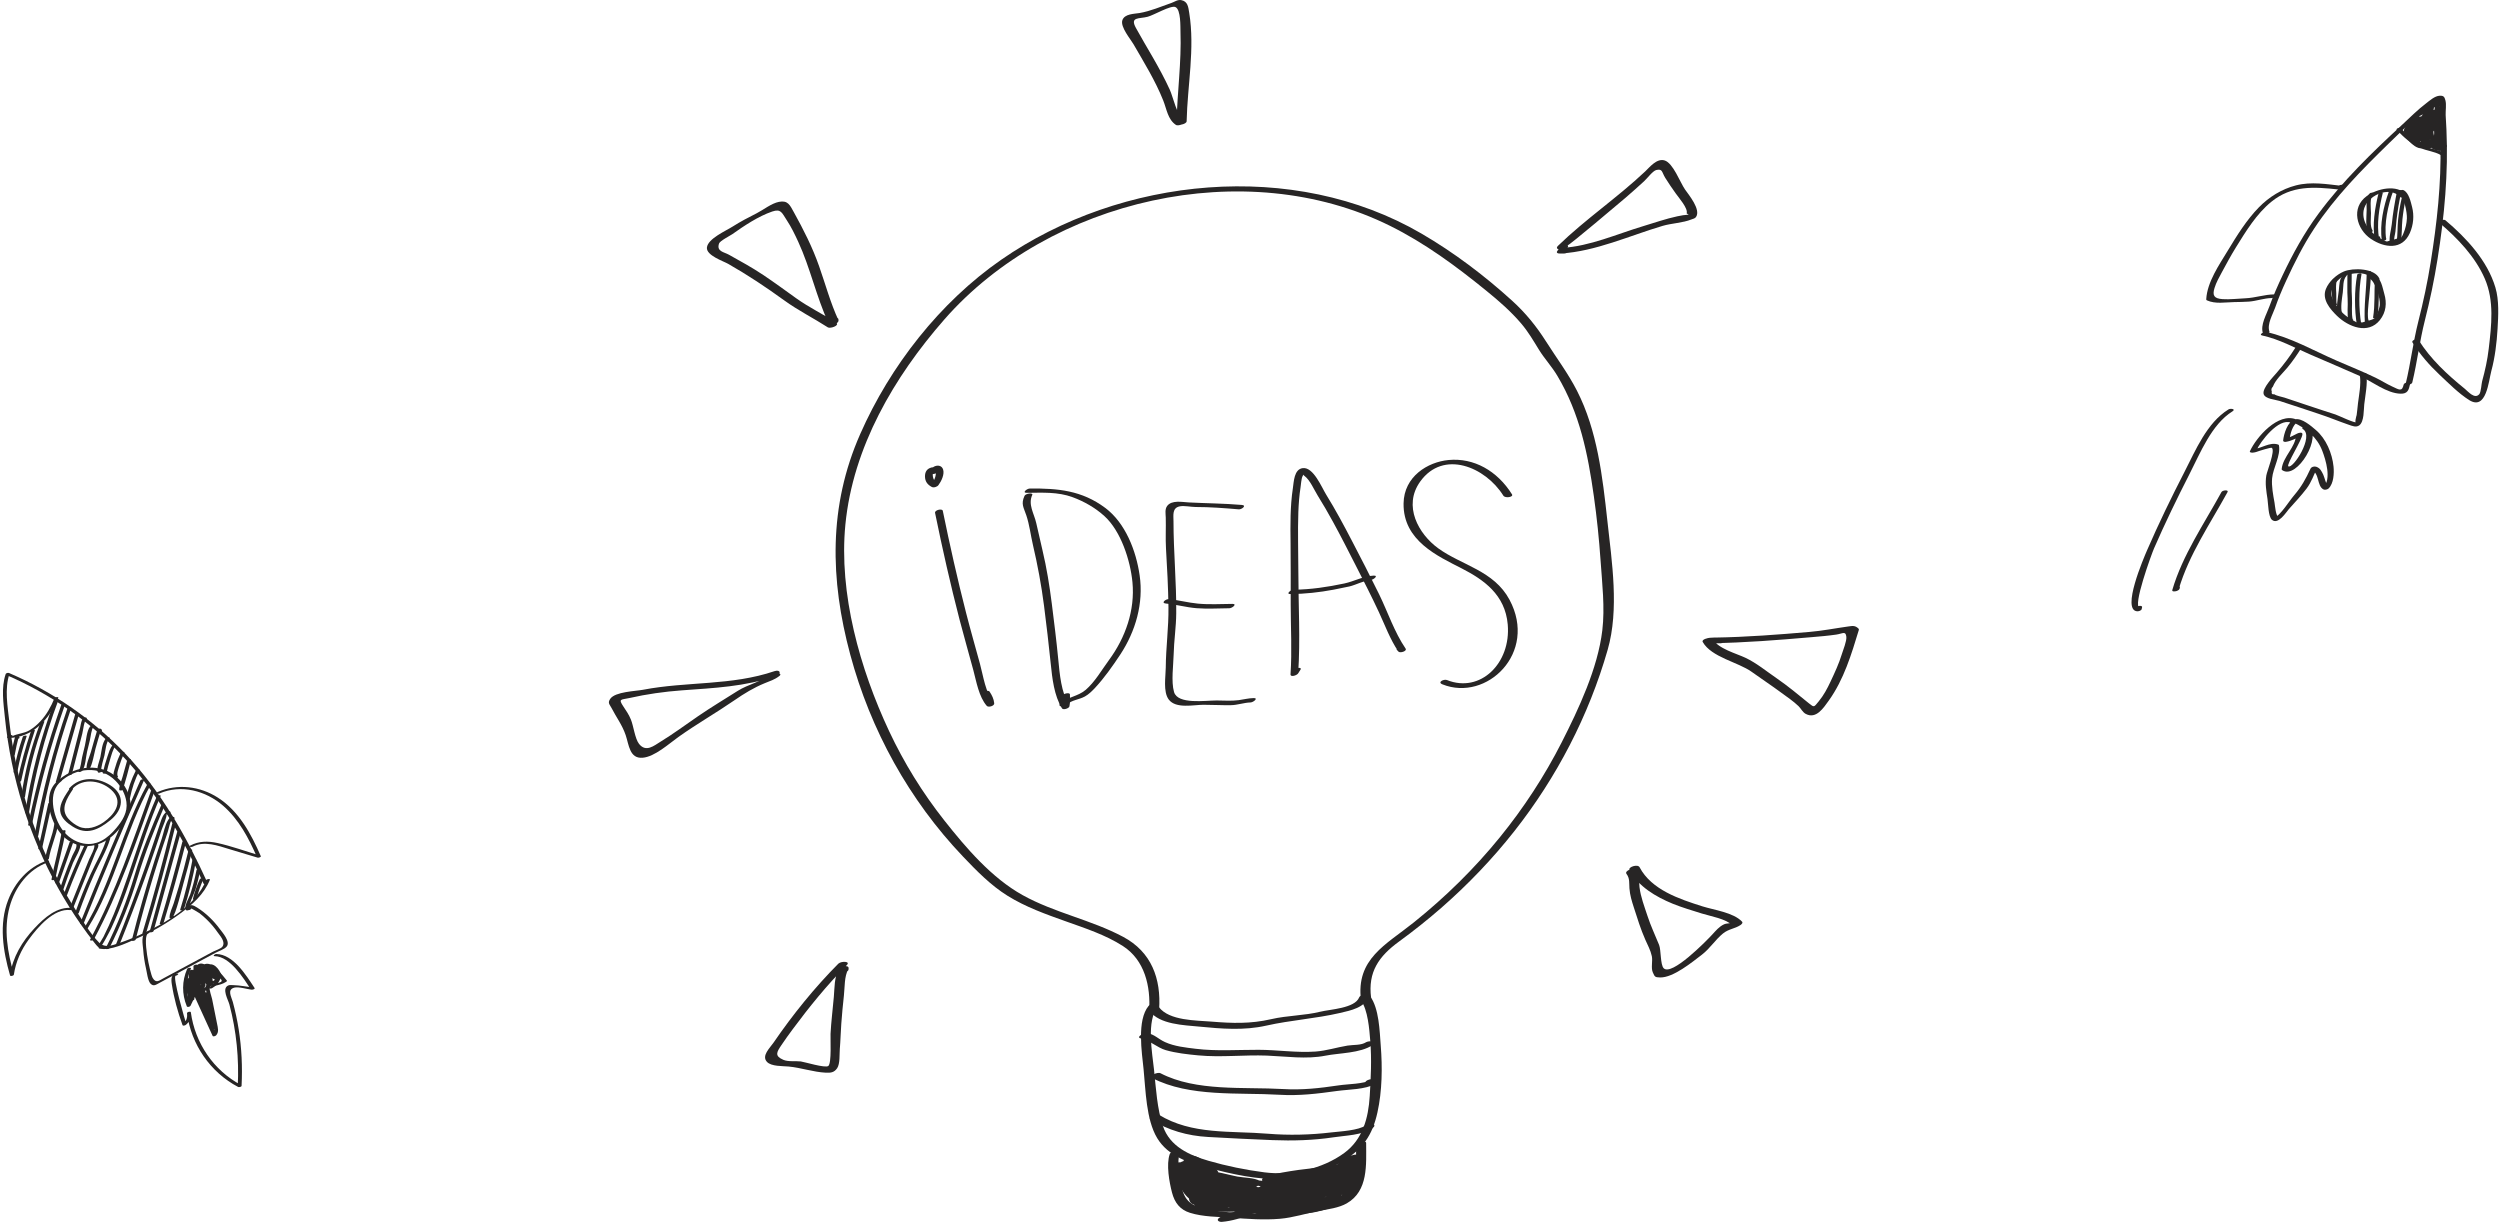 <svg width="862" height="422" viewBox="0 0 862 422" fill="none" xmlns="http://www.w3.org/2000/svg">
<path d="M782.499 114.314C781.603 111.785 783.645 108.432 784.478 106.06C785.577 102.919 786.857 99.865 788.247 96.841C791.09 90.645 794.184 84.496 797.937 78.795C805.194 67.777 814.264 58.636 823.64 49.472C827.865 45.342 832.129 41.148 836.645 37.339C837.336 36.758 839.283 34.968 839.747 34.983C841.089 35.007 840.681 35.101 840.948 36.256C841.176 37.222 840.972 38.619 841.003 39.593C841.129 42.915 841.364 46.237 841.451 49.559C841.796 63.238 840.257 76.895 838.105 90.394C836.998 97.367 835.577 103.979 833.841 110.827C832.058 117.863 831.218 125.104 829.514 132.179C829.318 132.996 831.564 132.666 831.752 131.897C833.456 124.821 834.297 117.581 836.079 110.544C837.878 103.461 839.307 96.59 840.461 89.373C842.825 74.57 844.223 59.642 843.532 44.643C843.453 42.993 843.335 41.344 843.265 39.695C843.202 38.148 843.579 36.106 843.178 34.583C842.864 33.389 842.542 32.95 841.215 33.005C839.503 33.075 837.744 34.701 836.48 35.667C833.582 37.865 830.991 40.488 828.321 42.954C817.908 52.558 807.809 62.312 799.367 73.738C794.474 80.358 790.54 87.512 787.03 94.941C785.365 98.459 783.786 102.024 782.475 105.699C781.517 108.393 779.263 112.076 780.268 114.919C780.535 115.688 782.758 115.052 782.499 114.314Z" fill="#272525"/>
<path d="M779.968 115.665C785.976 116.984 791.12 119.89 796.758 122.316C802.412 124.751 808.066 127.177 813.697 129.659C817.906 131.52 822.955 135.635 827.699 135.745C830.157 135.808 830.549 134.512 831.02 132.321C831.201 131.488 828.955 131.834 828.782 132.604C828.225 135.164 827.267 134.386 824.872 133.287C822.893 132.384 821.039 131.174 819.068 130.224C814.718 128.127 810.226 126.329 805.797 124.405C797.763 120.918 789.847 116.317 781.319 114.448C780.62 114.298 778.704 115.39 779.968 115.665Z" fill="#272525"/>
<path d="M806.007 64.385C805.937 64.542 805.874 64.699 805.803 64.848C806.4 64.597 807.005 64.353 807.602 64.102C802.285 63.513 796.937 62.547 791.613 63.929C786.728 65.194 782.37 67.903 778.86 71.492C774.635 75.819 771.29 81.206 768.172 86.358C765.18 91.32 761.049 97.21 760.712 103.163C760.704 103.351 760.759 103.485 760.939 103.563C763.923 104.898 767.19 104.215 770.355 104.16C772.043 104.129 773.732 104.113 775.42 103.995C778.043 103.807 780.697 102.786 783.305 102.77C784.145 102.762 785.676 101.49 784.176 101.506C780.792 101.529 777.619 102.707 774.227 102.849C771.69 102.951 768.839 103.32 766.311 103.139C763.382 102.927 762.785 101.875 763.554 99.338C764.143 97.391 765.164 95.608 766.122 93.826C767.677 90.936 769.24 88.054 770.968 85.258C774.391 79.73 778.059 73.714 783.163 69.568C790.184 63.867 797.809 64.401 806.235 65.327C806.871 65.398 807.751 65.233 808.033 64.581C808.104 64.424 808.167 64.267 808.238 64.118C808.544 63.419 806.329 63.655 806.007 64.385Z" fill="#272525"/>
<path d="M841.089 76.808C847.332 82.093 853.473 88.509 856.756 96.087C860.078 103.76 859.057 112.147 858.114 120.235C857.667 124.114 856.866 127.695 855.837 131.465C855.625 132.234 855.444 135.203 854.879 135.886C853.277 137.81 850.96 134.944 849.83 134.025C843.767 129.117 838.089 123.84 833.896 117.212C833.503 116.591 831.328 117.306 831.823 118.083C834.422 122.183 837.548 125.819 841.081 129.14C844.215 132.085 847.694 135.603 851.322 137.92C857.321 141.744 858.091 131.292 859.01 127.915C860.266 123.266 860.879 118.193 861.161 113.387C861.428 108.84 861.727 103.508 860.415 99.126C857.635 89.813 850.426 82.078 843.178 75.945C842.566 75.426 840.477 76.29 841.089 76.808Z" fill="#272525"/>
<path d="M829.741 67.118C826.412 63.427 819.572 65.029 816.022 67.628C810.58 71.61 812.48 79.015 817.506 82.384C822.124 85.478 828.273 86.342 830.919 80.326C832.152 77.531 832.45 74.327 831.689 71.382C831.225 69.599 830.582 66.411 828.705 65.547C828.045 65.241 826.003 66.207 826.922 66.631C828.987 67.581 829.993 73.384 829.898 75.324C829.812 76.997 829.419 78.795 828.76 80.334C828.579 80.884 828.312 81.394 827.959 81.858C826.309 82.329 824.66 82.8 823.011 83.271C822.273 83.185 821.221 82.407 820.585 82.062C817.247 80.216 814.342 76.73 814.962 72.67C815.739 67.597 823.836 63.749 827.668 67.997C828.186 68.57 830.314 67.762 829.741 67.118Z" fill="#272525"/>
<path d="M820.426 96.071C818.808 92.428 811.332 92.278 808.183 93.598C805.615 94.674 802.992 97.061 801.956 99.668C800.55 103.21 803.346 106.524 805.796 108.903C809.699 112.696 816.531 115.452 820.575 110.372C822.75 107.631 823.041 104.466 822.099 101.286C821.415 98.969 821.086 95.883 818.58 94.815C817.913 94.532 815.879 95.506 816.806 95.899C819.075 96.865 820.756 102.919 820.552 105.189C820.489 105.919 820.167 106.783 819.931 107.474C819.083 109.924 818.926 109.916 816.091 110.741C813.358 111.534 813.209 111.581 811.12 110.356C809.966 109.681 808.851 108.958 807.877 108.024C806.613 106.806 805.545 105.33 804.641 103.822C802.922 100.956 804.359 98.184 806.707 96.111C808.898 94.171 816.499 92.828 818.196 96.668C818.533 97.446 820.724 96.755 820.426 96.071Z" fill="#272525"/>
<path d="M791.528 119.756C789.556 122.905 787.373 125.787 784.947 128.598C783.847 129.871 779.952 133.883 780.502 135.862C780.973 137.551 784.578 137.802 785.913 138.218C790.452 139.64 794.928 141.218 799.451 142.687C802.985 143.833 806.378 145.27 809.872 146.464C811.034 146.856 812.401 147.477 813.5 146.644C815.204 145.349 814.984 141.218 815.196 139.412C815.605 135.933 816.359 132.478 815.95 128.967C815.864 128.206 813.814 128.779 813.712 129.407C813.704 129.478 813.689 129.541 813.681 129.611C813.547 130.475 815.793 130.09 815.919 129.329C815.927 129.258 815.942 129.195 815.95 129.125C815.204 129.274 814.458 129.415 813.712 129.564C814.089 132.76 813.437 135.855 813.037 139.011C812.864 140.378 812.785 141.752 812.573 143.111C812.573 143.111 811.49 146.597 812.762 145.616C812.126 146.11 806.37 143.283 805.262 142.914C802.137 141.886 798.996 140.912 795.886 139.844C793.153 138.909 790.412 137.998 787.672 137.095C786.777 136.805 784.986 136.506 784.177 135.949C783.439 136.067 783.148 135.745 783.313 134.983C783.046 134.355 783.172 133.813 783.682 133.342C784.641 130.836 786.989 128.803 788.661 126.792C790.499 124.593 792.101 122.23 793.616 119.803C794.15 118.931 791.912 119.136 791.528 119.756Z" fill="#272525"/>
<path d="M791.715 144.611C785.503 142.106 777.98 150.728 775.766 155.597C775.546 156.076 776.551 156.092 776.732 156.076C777.721 155.982 778.074 155.785 779.025 155.479C778.703 155.581 783.045 154.168 783.336 154.419C784.553 155.44 781.663 162.476 781.428 163.921C780.964 166.74 781.412 169.285 781.836 172.08C782.064 173.572 782.095 178.096 783.344 179.211C785.488 181.119 788.315 176.541 789.186 175.559C791.228 173.266 793.466 170.887 795.312 168.452C796.976 166.253 797.785 163.78 798.932 161.322C798.264 161.549 797.597 161.777 796.921 162.005C799.874 163.081 798.775 167.549 801.138 168.758C801.641 169.018 802.544 168.774 802.921 168.405C804.664 166.685 804.837 163.151 804.602 160.866C804.138 156.288 802.026 151.278 798.5 148.262C796.874 146.872 793.607 144.022 791.322 144.595C788.739 145.247 787.451 149.668 787.231 151.867C787.184 152.354 787.859 152.401 788.197 152.346C790.16 152.024 791.731 151.144 793.474 150.155C792.869 150.092 792.265 150.029 791.66 149.966C791.613 154.128 787.16 157.419 786.72 161.73C786.697 161.942 786.783 162.021 786.948 162.131C791.998 165.562 801.068 150.194 795.83 146.864C795.217 146.472 793.152 147.375 794.047 147.948C798.037 150.477 790.545 161.856 789.014 160.788C788.228 160.238 793.867 151.521 793.882 149.684C793.89 148.851 792.469 149.267 792.068 149.495C791.746 149.676 789.241 150.979 788.48 151.113C788.801 151.27 789.124 151.435 789.446 151.592C789.634 149.652 790.482 146.456 792.288 145.443C791.762 145.514 791.236 145.584 790.702 145.655C795.21 147.681 798.948 150.775 800.73 155.463C801.9 158.526 803.981 165.217 801.099 168.052C801.696 167.934 802.293 167.816 802.882 167.698C802.026 167.258 801.468 164.479 801.044 163.63C800.432 162.405 800.023 161.439 798.665 160.945C797.997 160.701 796.976 160.945 796.654 161.628C795.021 165.138 793.568 167.785 791.079 170.706C788.959 173.203 786.893 176.918 784.168 178.692C784.694 178.622 785.221 178.551 785.755 178.48C784.655 178.009 784.435 174.35 784.262 173.368C783.783 170.698 783.179 167.62 783.422 164.918C783.752 161.314 786.454 157.081 785.778 153.539C785.739 153.351 785.495 153.28 785.346 153.233C782.558 152.377 779.708 154.631 776.999 154.882C777.32 155.039 777.643 155.204 777.965 155.361C779.433 152.134 785.676 144.029 789.901 145.734C790.608 145.961 792.642 144.988 791.715 144.611Z" fill="#272525"/>
<path d="M817.102 66.662C815.665 68.005 816.026 70.722 816.018 72.512C816.01 74.656 815.445 78.166 816.686 80.051C816.96 80.467 818.405 79.981 818.068 79.47C817.086 77.978 817.542 75.143 817.518 73.471C817.494 71.939 816.96 68.154 818.288 66.913C818.924 66.316 817.463 66.324 817.102 66.662Z" fill="#272525"/>
<path d="M821.525 66.803C821.54 66.733 821.556 66.662 821.58 66.583C821.713 66.034 820.213 66.261 820.088 66.772C818.831 71.861 817.92 77.562 818.839 82.8C818.925 83.294 819.978 82.91 820.182 82.721C820.574 82.368 820.59 82.344 820.716 81.826C820.849 81.276 819.349 81.504 819.224 82.014C819.145 82.171 819.067 82.321 818.98 82.478C819.428 82.454 819.876 82.423 820.323 82.399C819.412 77.216 820.331 71.625 821.572 66.583C821.077 66.646 820.582 66.709 820.08 66.772C820.064 66.843 820.048 66.913 820.025 66.992C819.907 67.541 821.407 67.314 821.525 66.803Z" fill="#272525"/>
<path d="M823.693 66.01C821.855 71.036 820.457 77.46 821.258 82.823C821.337 83.334 822.687 82.949 822.75 82.533C822.758 82.47 822.774 82.399 822.782 82.336C822.868 81.755 821.368 82.014 821.29 82.525C821.282 82.588 821.266 82.658 821.258 82.721C821.753 82.627 822.248 82.525 822.75 82.431C821.957 77.13 823.371 70.785 825.185 65.83C825.357 65.327 823.873 65.508 823.693 66.01Z" fill="#272525"/>
<path d="M826.47 66.05C825.724 69.756 825.072 73.486 824.695 77.248C824.507 79.133 823.556 82.132 824.075 83.915C824.224 84.433 825.716 84.033 825.567 83.514C825.268 82.478 825.842 80.837 825.952 79.776C826.077 78.481 826.171 77.177 826.313 75.881C826.69 72.52 827.294 69.183 827.962 65.869C828.072 65.303 826.572 65.547 826.47 66.05Z" fill="#272525"/>
<path d="M828.109 68.311C827.536 70.793 827.127 73.306 826.86 75.842C826.585 78.449 826.782 81.041 826.303 83.632C826.193 84.206 827.677 83.939 827.795 83.444C827.81 83.373 827.826 83.302 827.842 83.232C827.975 82.682 826.475 82.91 826.35 83.42C826.334 83.491 826.318 83.561 826.303 83.632C826.797 83.569 827.292 83.507 827.795 83.444C828.282 80.829 828.07 78.269 828.352 75.654C828.627 73.125 829.028 70.604 829.601 68.123C829.727 67.573 828.227 67.801 828.109 68.311Z" fill="#272525"/>
<path d="M805.694 96.558C805.71 96.488 805.726 96.417 805.749 96.346C805.255 96.409 804.76 96.472 804.257 96.535C803.605 99.362 804.32 102.205 804.124 105.063C804.116 105.189 804.155 105.275 804.273 105.33C804.352 105.369 804.43 105.401 804.509 105.44C804.948 105.644 806.307 105.008 805.694 104.718C805.514 104.631 805.561 101.404 805.545 101.105C805.435 99.495 805.38 97.925 805.749 96.346C805.875 95.797 804.383 96.032 804.257 96.535C804.242 96.606 804.226 96.676 804.202 96.747C804.069 97.297 805.569 97.069 805.694 96.558Z" fill="#272525"/>
<path d="M807.852 94.886C806.517 96.283 806.635 98.239 806.431 100.053C806.109 102.974 805.41 105.762 806.038 108.683C806.148 109.194 807.46 108.809 807.53 108.393C807.538 108.33 807.554 108.259 807.562 108.196C807.656 107.623 806.156 107.874 806.07 108.385C806.062 108.448 806.046 108.518 806.038 108.581C806.533 108.487 807.028 108.385 807.53 108.291C806.981 105.731 807.476 103.312 807.805 100.767C808.033 99.055 807.758 96.48 809.046 95.137C809.643 94.501 808.19 94.524 807.852 94.886Z" fill="#272525"/>
<path d="M809.385 94.681C809.416 97.438 809.275 100.194 809.463 102.943C809.644 105.542 809.141 108.306 809.785 110.843C809.919 111.361 811.05 110.953 811.223 110.662C811.262 110.599 811.301 110.536 811.34 110.466C811.694 109.869 810.202 110.01 809.95 110.434C809.911 110.497 809.872 110.56 809.833 110.631C810.312 110.568 810.791 110.505 811.27 110.45C810.649 108.024 811.128 105.087 810.948 102.55C810.751 99.802 810.893 97.045 810.869 94.289C810.869 93.817 809.377 94.1 809.385 94.681Z" fill="#272525"/>
<path d="M812.753 94.76C811.764 100.155 811.787 106.736 812.659 112.146C812.745 112.672 814.065 112.256 814.151 111.856C814.182 111.691 814.222 111.518 814.253 111.353C814.371 110.796 812.871 111.031 812.761 111.542C812.73 111.706 812.69 111.879 812.659 112.044C813.154 111.95 813.648 111.848 814.151 111.754C813.287 106.366 813.248 99.982 814.245 94.579C814.347 94.006 812.847 94.249 812.753 94.76Z" fill="#272525"/>
<path d="M816.043 93.998C815.941 99.817 815.022 105.464 815.399 111.29C815.422 111.369 815.477 111.416 815.548 111.448C815.627 111.487 815.697 111.518 815.776 111.557C816.216 111.762 817.574 111.133 816.962 110.835C815.87 110.317 816.812 103.398 816.883 102.519C817.127 99.605 817.48 96.731 817.535 93.802C817.543 93.197 816.051 93.504 816.043 93.998Z" fill="#272525"/>
<path d="M818.855 96.535C818.612 100.783 818.926 105.236 818.243 109.437C818.148 110.011 819.648 109.759 819.735 109.249C820.41 105.055 820.096 100.595 820.347 96.347C820.379 95.742 818.887 96.032 818.855 96.535Z" fill="#272525"/>
<path d="M826.394 44.784C828.75 47.281 831.231 49.527 834.373 50.956C836.689 52.017 839.398 52.197 841.566 53.454C841.911 53.658 842.477 53.43 842.759 53.218C842.869 53.132 842.971 53.053 843.081 52.967C843.749 52.449 842.265 52.425 841.888 52.724C841.778 52.81 841.676 52.888 841.566 52.975C841.966 52.896 842.359 52.818 842.759 52.739C840.702 51.545 838.228 51.396 836.022 50.438C832.763 49.033 830.21 46.763 827.792 44.203C827.423 43.826 826.009 44.368 826.394 44.784Z" fill="#272525"/>
<path d="M833.501 40.826C832.174 41.313 831.577 42.114 830.744 43.252C831.208 43.26 831.671 43.276 832.134 43.284C832.794 42.122 833.54 40.999 834.372 39.946C834.804 39.397 833.328 39.577 833.084 39.805C831.773 41.03 830.422 42.169 829.244 43.519C829.708 43.527 830.171 43.543 830.634 43.551C831.247 42.679 832.024 41.972 832.967 41.423C832.566 41.383 832.166 41.336 831.757 41.297C831.781 42.051 831.553 42.726 831.058 43.339C830.666 44.022 832.134 43.637 832.346 43.48C833.422 42.663 834.082 41.407 835.126 40.63C834.679 40.622 834.231 40.614 833.783 40.598C833.32 42.035 832.425 43.394 831.663 44.69C831.278 45.341 832.786 45.027 833.053 44.721C834.592 42.938 835.605 40.771 837.121 39.035C836.642 39.059 836.163 39.09 835.684 39.114C835.668 40.787 834.757 41.933 834.09 43.402C833.438 44.815 833.139 46.362 832.15 47.595C832.613 47.603 833.077 47.619 833.54 47.627C834.561 45.734 835.621 43.873 836.642 41.965C837.396 40.551 838.142 38.219 839.17 37.025C838.691 37.049 838.212 37.08 837.733 37.104C837.286 41.132 834.796 44.493 833.595 48.278C833.564 48.388 833.65 48.506 833.744 48.545C837.058 49.849 839.296 39.593 840.427 38.25C839.948 38.274 839.469 38.305 838.99 38.329C838.982 41.933 835.825 44.933 835.432 48.506C835.362 49.15 836.681 48.718 836.87 48.428C838.762 45.53 839.249 42.02 840.945 39.02C840.466 39.043 839.987 39.075 839.508 39.098C838.982 41.203 838.236 43.229 837.694 45.31C838.189 45.247 838.684 45.184 839.186 45.121C839.524 43.692 842.005 38.25 838.715 38.682C837.466 38.847 836.493 40.198 835.723 41.03C834.082 42.821 833.037 44.941 831.561 46.841C832.024 46.849 832.488 46.865 832.951 46.873C833.838 45.561 834.828 43.818 833.728 42.334C833.187 41.595 832.26 41.148 831.396 41.682C827.831 43.904 835.629 49.142 836.87 50.132C837.301 49.912 837.726 49.7 838.157 49.48C835.817 47.909 833.493 44.949 830.642 44.297C830.328 44.226 829.496 44.367 829.441 44.792C829.189 46.739 832.92 48.804 834.388 47.155C836.014 45.326 831.537 43.59 830.234 43.512C829.912 43.496 829.433 43.637 829.252 43.92C827.525 46.543 832.001 47.933 833.901 48.153C834.239 48.192 835.032 48.105 835.103 47.658C835.613 44.517 825.577 44.297 831.64 49.637C832.739 50.603 834.922 52.001 836.116 50.414C837.411 48.687 834.105 43.936 832.448 43.441C830.438 42.844 830.108 44.556 830.713 46.095C831.585 48.31 834.796 51.812 837.521 51.247C841.793 50.359 838.346 42.742 836.32 46.354C835.456 47.901 836.43 50.909 838.511 50.359C841.33 49.613 841.063 44.47 840.074 42.553C839.893 42.208 839.32 42.326 839.037 42.444C837.058 43.292 836.956 48.718 839.053 49.433C839.461 49.574 840.074 49.464 840.341 49.087C841.778 47.077 842.202 43.692 841.762 41.305C841.668 40.81 840.301 41.163 840.27 41.596C840.16 43.166 840.278 44.635 840.403 46.213C840.521 47.619 840.199 49.315 840.812 50.587C841.032 51.042 841.872 50.752 842.155 50.508C842.979 49.786 843.034 49.032 842.17 48.286C841.817 47.988 841.197 48.215 840.882 48.459C840.168 49.001 839.335 49.959 838.393 49.818C838.087 50.084 837.788 50.359 837.482 50.626C838.958 50.831 840.325 50.579 841.825 50.697C842.217 50.728 843.403 50.053 842.571 49.872C840.906 49.503 839.516 48.412 837.867 48.192C837.6 48.16 836.336 48.38 836.72 48.891C837.718 50.218 842.068 52.118 843.529 50.618C843.647 50.501 843.749 50.359 843.623 50.202C842.532 48.859 840.089 47.642 838.589 49.205C836.862 51.003 839.54 51.828 840.969 52.04C841.338 52.095 841.888 51.985 842.115 51.647C842.618 50.901 842.414 49.88 842.563 48.962C842.641 48.483 841.738 48.647 841.526 48.749C840.317 49.338 838.456 50.328 837.223 49.197C836.147 48.215 838.04 44.642 838.338 44.038C839.296 42.075 840.545 40.253 840.176 37.991C840.081 37.425 838.919 37.952 838.739 38.172C837.435 39.742 837.294 41.705 836.846 43.637C836.713 44.226 838.11 43.889 838.283 43.559C839.697 40.873 841.204 38.007 841.581 34.96C841.644 34.465 840.772 34.661 840.545 34.748C837.812 35.808 836.697 39.546 834.443 41.266C834.875 41.313 835.307 41.36 835.731 41.407C836.469 40.064 837.623 38.627 838.684 37.575C839.375 36.884 840.066 36.491 840.505 35.596C840.812 34.968 839.595 35.195 839.351 35.36C837.443 36.624 835.786 38.329 833.752 39.397C834.137 39.475 834.522 39.554 834.906 39.632C835.464 38.541 836.705 37.551 837.639 36.829C837.192 36.821 836.744 36.813 836.296 36.797C835.888 37.795 834.844 38.603 834.05 39.294C833.383 39.876 834.891 39.805 835.244 39.538C836.163 38.847 836.783 37.967 837.639 37.245C838.841 36.232 839.602 35.242 839.453 37.559C839.351 39.185 838.754 40.684 838.77 42.334C838.778 42.828 840.176 42.451 840.262 42.043C840.608 40.402 841.039 38.784 841.416 37.151C840.922 37.214 840.427 37.276 839.924 37.339C839.704 39.836 839.877 42.648 840.27 45.153C840.348 45.671 841.683 45.271 841.762 44.862C842.06 43.268 843.097 39.507 841.778 38.077C841.432 37.708 840.505 38.054 840.341 38.462C839.296 41.014 839.61 43.983 839.241 46.684C839.163 47.289 840.608 46.967 840.733 46.496C841.409 43.975 842.579 40.779 840.859 38.399C840.639 38.101 839.924 38.321 839.705 38.47C838.723 39.122 838.794 39.726 838.417 40.865C837.584 43.41 836.925 45.915 836.312 48.53C836.186 49.079 837.686 48.852 837.804 48.341C838.236 46.496 838.589 44.603 839.163 42.797C839.43 41.949 839.854 39.42 840.631 38.902C840.246 38.925 839.862 38.949 839.477 38.973C841.087 41.203 839.869 44.32 839.241 46.668C839.736 46.606 840.231 46.543 840.733 46.48C841.102 43.786 840.788 40.802 841.833 38.258C841.354 38.384 840.875 38.517 840.396 38.643C841.495 39.828 840.529 43.708 840.278 45.035C840.773 44.941 841.267 44.839 841.77 44.745C841.432 42.569 841.228 39.349 841.424 37.143C841.479 36.53 840.042 36.852 839.932 37.331C839.555 38.965 839.131 40.582 838.778 42.224C839.273 42.129 839.767 42.027 840.27 41.933C840.254 40.7 842.186 35.502 840.168 34.779C838.032 34.01 835.181 38.454 834.066 39.294C834.467 39.373 834.859 39.459 835.26 39.538C836.226 38.698 837.309 37.818 837.804 36.609C838.04 36.028 836.61 36.46 836.461 36.577C835.417 37.386 834.145 38.399 833.532 39.593C833.202 40.245 834.451 39.954 834.686 39.828C836.728 38.761 838.37 37.064 840.286 35.792C839.901 35.714 839.516 35.635 839.131 35.556C838.589 36.664 837.482 37.214 836.689 38.093C835.849 39.02 834.953 40.268 834.357 41.368C833.98 42.059 835.425 41.674 835.645 41.509C837.592 40.025 838.841 36.248 841.142 35.36C840.796 35.289 840.451 35.219 840.105 35.148C839.736 38.117 838.283 40.912 836.909 43.527C837.388 43.504 837.867 43.472 838.346 43.449C838.77 41.619 838.896 39.703 840.136 38.203C839.657 38.266 839.178 38.329 838.699 38.384C839.225 41.643 833.461 46.99 836.053 50.116C837.694 52.103 840.49 50.155 842.131 49.354C841.786 49.283 841.44 49.213 841.094 49.142C840.922 49.59 840.749 50.037 840.576 50.485C840.529 50.563 840.482 50.721 840.576 50.791C840.631 51.066 840.694 51.341 840.749 51.616C841.134 51.482 841.519 51.357 841.895 51.223C840.804 51.058 842.123 50.563 841.958 50.202C841.935 50.147 840.93 49.833 840.505 49.668C839.704 49.362 838.652 48.993 838.118 48.294C837.733 48.53 837.356 48.757 836.972 48.993C838.503 49.189 840.105 50.32 841.676 50.673C841.927 50.399 842.17 50.124 842.422 49.849C841.079 49.739 839.752 49.998 838.409 49.81C837.945 49.747 836.65 50.493 837.498 50.618C839.673 50.948 840.474 49.935 842.092 48.702C841.66 48.757 841.236 48.812 840.804 48.875C840.859 49.338 840.922 49.802 840.977 50.265C841.424 50.242 841.872 50.21 842.32 50.187C841.872 49.26 842.068 48.066 842.005 47.085C841.895 45.161 841.636 43.347 841.77 41.399C841.275 41.493 840.78 41.596 840.278 41.69C840.67 43.834 840.262 47.21 838.958 49.04C839.39 48.922 839.814 48.812 840.246 48.694C839.108 48.31 838.448 43.551 839.634 43.04C839.288 43.001 838.943 42.97 838.597 42.93C839.288 44.258 839.493 45.86 839.116 47.328C838.77 48.687 837.993 50.179 837.663 47.917C837.38 46.001 837.757 46.339 837.883 47.776C837.922 48.192 838.236 49.244 837.961 49.621C836.964 50.995 835.079 49.236 834.349 48.592C833.98 48.27 831.514 44.792 831.891 44.697C832.433 44.556 834.467 47.894 834.577 48.318C835.315 51.011 832.841 49.103 832.032 48.003C830.045 45.326 833.87 46.315 833.619 47.831C834.019 47.666 834.419 47.501 834.82 47.336C834.726 47.328 829.079 45.718 830.603 44.658C830.65 44.627 831.875 45.2 831.954 45.279C833.501 46.88 830.721 46.37 830.948 44.603C830.548 44.768 830.147 44.933 829.747 45.098C832.488 45.726 834.726 48.671 836.995 50.194C837.349 50.43 838.691 49.865 838.283 49.543C836.689 48.278 834.891 47.281 833.603 45.663C832.935 44.831 832.362 43.716 832.433 43.284C833.006 43.465 833.077 43.975 832.645 44.807C832.401 45.545 832.048 46.221 831.585 46.833C831.192 47.414 832.692 47.226 832.975 46.865C833.995 45.553 836.045 40.787 837.749 40.457C838.048 39.797 838.299 39.774 838.511 40.386C838.856 40.661 838.911 40.991 838.66 41.368C838.723 42.514 837.985 44.171 837.718 45.302C837.584 45.852 839.076 45.616 839.21 45.114C839.752 43.025 840.498 41.014 841.024 38.902C841.173 38.313 839.759 38.666 839.587 38.98C837.898 41.972 837.404 45.498 835.511 48.388C835.99 48.365 836.469 48.333 836.948 48.31C837.341 44.729 840.498 41.768 840.505 38.132C840.505 37.457 839.288 37.944 839.068 38.211C837.93 39.562 837.624 41.431 836.956 43.032C836.548 44.006 835.063 45.985 834.961 47.006C834.828 48.349 835.613 46.692 835.982 46.135C836.493 45.357 836.728 44.234 837.097 43.378C838.008 41.273 838.99 39.224 839.249 36.915C839.328 36.24 838.008 36.758 837.812 36.994C836.634 38.36 836.139 40.362 835.283 41.933C834.255 43.826 833.194 45.71 832.181 47.595C831.82 48.263 833.312 47.949 833.571 47.627C834.482 46.488 834.741 45.231 835.307 43.912C836.053 42.177 837.199 40.889 837.215 38.925C837.223 38.25 836.006 38.745 835.778 39.004C834.262 40.739 833.249 42.907 831.71 44.69C832.174 44.697 832.637 44.713 833.1 44.721C833.917 43.331 834.828 41.949 835.323 40.417C835.519 39.805 834.137 40.268 833.98 40.386C832.904 41.187 832.291 42.404 831.2 43.237C831.632 43.284 832.064 43.331 832.488 43.378C832.927 42.608 833.202 42.027 833.289 41.124C833.344 40.551 832.323 40.873 832.079 40.999C830.854 41.627 830.147 42.459 829.284 43.535C828.86 44.069 830.375 43.912 830.674 43.566C831.789 42.286 833.084 41.218 834.325 40.064C833.893 40.017 833.461 39.97 833.037 39.923C832.213 40.975 831.459 42.098 830.799 43.26C830.438 43.896 831.922 43.645 832.189 43.292C832.676 42.514 833.328 41.902 834.152 41.446C835.063 41.077 834.176 40.575 833.501 40.826Z" fill="#272525"/>
<path d="M768.376 141.171C760.915 145.796 757.067 155.204 753.212 162.703C748.68 171.514 744.306 180.514 740.364 189.608C739.155 192.403 731.388 210.41 736.901 210.779C737.349 210.811 738.338 210.559 738.456 210.002C738.503 209.798 738.542 209.586 738.589 209.381C738.762 208.549 736.516 208.894 736.351 209.664C736.304 209.868 736.265 210.08 736.218 210.284C736.736 210.025 737.254 209.766 737.773 209.507C735.181 209.334 741.848 191.053 742.704 189.097C746.482 180.412 750.652 171.836 754.963 163.402C758.677 156.146 762.565 146.299 769.766 141.83C771.046 141.045 769.098 140.723 768.376 141.171Z" fill="#272525"/>
<path d="M765.967 169.654C759.967 180.616 752.546 191.375 749.005 203.445C748.793 204.167 750.301 203.885 750.56 203.767C751.251 203.453 751.541 203.311 751.628 202.518C751.722 201.631 749.476 202.039 749.39 202.801C749.484 202.817 749.578 202.832 749.672 202.848C750.191 202.958 750.709 203.06 751.227 203.17C754.73 191.241 762.096 180.546 768.032 169.709C768.559 168.774 766.321 169.002 765.967 169.654Z" fill="#272525"/>
<path d="M71.503 304.319C64.239 288.284 55.467 272.798 43.287 259.95C31.963 248.006 18.236 238.551 3.127 232.057C2.774 231.908 2.075 232.057 1.942 232.457C0.355 237.138 1.196 242.43 1.675 247.244C2.201 252.529 3.002 257.783 4.07 262.982C6.151 273.12 9.253 283.046 13.336 292.548C17.318 301.822 22.241 310.704 28.037 318.973C29.474 321.023 30.958 323.041 32.513 325.004C33.518 326.276 34.264 327.313 36 327.242C39.942 327.093 44.717 324.69 48.258 323.096C53.127 320.913 57.76 318.211 62.056 315.047C66.328 311.905 70.364 308.364 72.375 303.338C72.54 302.914 71.228 303.063 71.055 303.503C67.467 312.51 56.59 318.51 48.211 322.342C45.91 323.394 43.554 324.337 41.151 325.138C38.615 325.986 36.149 327.038 34.052 324.886C31.005 321.761 28.547 317.536 26.192 313.884C16.32 298.587 9.386 281.428 5.609 263.633C4.58 258.78 3.787 253.872 3.23 248.941C2.625 243.608 1.525 237.467 3.277 232.292C2.884 232.426 2.483 232.559 2.091 232.693C17.137 239.156 30.801 248.571 42.07 260.461C54.211 273.269 62.951 288.684 70.192 304.665C70.388 305.128 71.684 304.72 71.503 304.319Z" fill="#272525"/>
<path d="M20.674 269.703C26.053 264.63 34.433 263.767 39.867 269.248C41.783 271.188 43.204 273.771 43.581 276.496C44.084 280.093 42.239 282.944 40.047 285.574C37.197 288.998 33.522 291.731 28.779 290.844C25.708 290.263 23.093 288.393 21.318 285.849C18.326 281.569 16.261 272.955 21.216 269.311C21.813 268.871 20.502 268.848 20.156 269.091C13.937 273.661 17.509 284.875 22.488 288.99C28.103 293.631 35.398 291.982 40.047 287.004C42.851 284.004 45.537 280.462 44.901 276.135C44.374 272.593 42.246 269.35 39.38 267.253C33.247 262.777 24.876 264.521 19.622 269.476C19.057 270.01 20.36 270.002 20.674 269.703Z" fill="#272525"/>
<path d="M24.978 271.989C28.661 267.937 35.508 269.107 39.003 272.986C42.529 276.913 39.215 281.067 35.728 283.501C33.357 285.158 30.027 286.297 27.263 285.033C25.92 284.42 24.601 283.438 23.619 282.355C20.588 278.994 23.085 275.271 25.142 272.138C25.472 271.635 24.153 271.745 23.91 272.107C22.559 274.156 20.501 277.023 20.761 279.622C21.004 282.08 23.156 283.792 25.095 285.017C29.933 288.064 33.953 286.124 38.116 282.74C42.56 279.111 43.212 274.007 38.014 270.74C33.529 267.921 27.671 267.63 23.91 271.769C23.399 272.342 24.679 272.319 24.978 271.989Z" fill="#272525"/>
<path d="M18.773 240.766C17.587 243.655 16.095 246.373 13.959 248.674C12.821 249.899 11.564 250.974 10.111 251.83C8.211 252.945 5.918 252.922 4.088 253.927C4.866 253.495 3.703 253.299 3.271 253.534C3.059 253.652 2.855 253.77 2.643 253.88C2.266 254.092 2.368 254.453 2.792 254.453C11.258 254.445 17.093 247.943 20.1 240.593C20.265 240.184 18.954 240.334 18.773 240.766Z" fill="#272525"/>
<path d="M54.918 273.607C62.449 270.348 70.945 272.61 76.977 277.855C82.387 282.575 85.788 289.046 88.599 295.54C88.952 295.36 89.306 295.187 89.667 295.006C84.806 293.546 79.937 291.771 74.982 290.671C71.684 289.941 68.597 289.972 65.566 291.559C64.781 291.967 65.951 292.179 66.383 291.951C70.498 289.8 75.123 291.59 79.183 292.815C82.403 293.781 85.63 294.755 88.85 295.721C89.078 295.791 90.083 295.579 89.918 295.187C86.596 287.514 82.348 279.638 75.108 275.013C68.896 271.047 61.2 270.12 54.399 273.065C53.551 273.426 54.321 273.866 54.918 273.607Z" fill="#272525"/>
<path d="M16.049 296.78C9.767 298.971 5.204 304.178 2.825 310.295C-0.434 318.69 1.05 327.909 3.461 336.312C3.587 336.76 4.725 336.438 4.78 336.053C5.44 331.616 7.254 327.58 9.893 323.959C12.924 319.805 18.562 313.107 24.279 313.798C24.695 313.845 25.826 313.169 25.088 313.083C19.693 312.431 15.311 316.413 11.864 320.088C7.615 324.611 4.38 330.014 3.461 336.218C3.901 336.131 4.341 336.045 4.78 335.959C2.621 328.436 1.199 320.378 3.312 312.667C5.165 305.89 9.783 299.686 16.568 297.322C17.439 297.016 16.646 296.568 16.049 296.78Z" fill="#272525"/>
<path d="M65.93 313.217C65.915 313.17 68.436 314.607 68.805 314.889C69.692 315.581 70.532 316.311 71.333 317.096C72.708 318.447 73.964 319.923 75.064 321.509C75.975 322.821 77.812 324.706 76.705 326.386C76.234 327.101 74.208 327.729 73.493 328.114C71.176 329.362 68.86 330.603 66.535 331.852C64.219 333.1 61.902 334.341 59.578 335.59C58.51 336.163 57.441 336.736 56.366 337.317C54.811 338.15 53.798 339.131 52.651 337.2C51.67 335.551 48.976 322.601 51.104 321.847C51.976 321.541 51.183 321.093 50.586 321.305C48.411 322.075 49.243 325.711 49.377 327.493C49.534 329.653 49.856 331.797 50.335 333.909C50.625 335.189 50.978 338.189 51.882 339.139C52.934 340.247 53.758 339.556 55.054 338.864C59.342 336.571 63.614 334.263 67.894 331.97C70.03 330.823 72.174 329.669 74.31 328.522C75.417 327.925 77.357 327.352 78.165 326.363C79.547 324.666 76.697 321.541 75.723 320.229C73.619 317.395 70.988 314.827 67.996 312.942C66.645 312.094 65.561 311.568 64.454 312.895C64.407 312.95 64.399 313.013 64.407 313.083C64.47 313.256 64.541 313.429 64.603 313.602C64.784 314.033 66.088 313.641 65.93 313.217Z" fill="#272525"/>
<path d="M74.055 329.692C79.34 329.802 83.91 337.223 86.509 341.15C86.847 340.946 87.185 340.742 87.53 340.529C85.198 340.255 82.748 339.721 80.4 339.674C79.819 339.666 79.143 339.54 78.601 339.831C76.426 340.977 78.656 344.676 79.104 346.364C81.538 355.552 82.449 365.054 81.978 374.541C82.371 374.407 82.771 374.274 83.164 374.14C73.646 369.122 67.254 359.659 65.801 349.042C65.738 348.602 64.419 348.901 64.482 349.395C64.67 350.95 64.254 352.128 63.053 353.141C63.445 353.118 63.846 353.094 64.238 353.071C63.806 351.869 59.33 336.47 60.587 336.43C61.081 336.415 61.985 335.653 61.097 335.684C59 335.747 58.953 337.451 59.228 339.273C59.959 344.103 61.262 348.838 62.919 353.424C63.076 353.848 63.885 353.542 64.105 353.353C65.479 352.191 66.005 350.817 65.793 349.042C65.353 349.16 64.914 349.278 64.474 349.395C65.95 360.154 72.476 369.703 82.112 374.784C82.379 374.925 83.274 374.784 83.297 374.384C83.619 367.889 83.329 361.387 82.308 354.955C81.797 351.759 81.122 348.594 80.274 345.469C79.795 343.702 78.209 341.221 80.784 340.537C82.269 340.145 85.159 341.064 86.729 341.244C86.988 341.276 88.056 341.095 87.75 340.624C84.868 336.273 80.47 329.064 74.581 328.939C74.07 328.931 73.167 329.677 74.055 329.692Z" fill="#272525"/>
<path d="M72.05 334.38C72.734 333.705 75.435 336.595 75.733 337.16C77.218 338.393 76.346 339.021 73.095 339.053C72.796 339.013 72.49 339.014 72.192 339.037C71.548 339.414 71.344 339.084 70.967 340.019C70.676 340.757 71.328 342.359 71.469 343.089C71.775 344.613 72.082 346.128 72.388 347.652C72.812 349.78 74.924 355.041 73.33 356.934C73.754 356.879 74.178 356.824 74.603 356.769C72.364 351.869 70.126 346.976 67.896 342.076C67.716 341.676 66.781 341.911 66.624 342.241C65.901 343.757 65.179 345.272 64.457 346.788C64.881 346.733 65.305 346.678 65.729 346.623C64.025 342.43 64.048 338.079 65.847 333.925C66.019 333.516 64.716 333.658 64.527 334.09C62.705 338.315 62.682 342.712 64.409 346.976C64.574 347.385 65.532 347.133 65.682 346.811C66.404 345.296 67.126 343.78 67.849 342.265C67.425 342.32 67.001 342.375 66.577 342.43C68.815 347.33 71.053 352.222 73.283 357.122C73.487 357.578 74.335 357.224 74.555 356.957C75.568 355.756 75.121 354.429 74.846 352.992C74.304 350.133 73.7 347.291 73.126 344.44C72.993 343.772 72.003 340.961 72.325 340.451C72.93 339.508 73.401 340.097 74.226 339.893C75.639 339.54 76.739 339.335 77.995 338.519C78.136 338.432 78.348 338.236 78.199 338.063C76.746 336.398 73.59 331.592 70.982 334.16C70.448 334.702 71.744 334.687 72.05 334.38Z" fill="#272525"/>
<path d="M18.695 241.88C14.062 254.288 10.725 267.104 8.699 280.187C8.62 280.698 9.947 280.47 10.018 280.022C12.052 266.939 15.382 254.123 20.015 241.716C20.18 241.284 18.86 241.441 18.695 241.88Z" fill="#272525"/>
<path d="M13.967 249.051C10.786 257.39 8.572 266.013 7.307 274.848C7.237 275.366 8.564 275.13 8.627 274.683C9.883 265.848 12.106 257.226 15.286 248.886C15.451 248.454 14.132 248.611 13.967 249.051Z" fill="#272525"/>
<path d="M10.694 252.019C8.778 257.704 7.215 263.476 5.99 269.342C5.888 269.837 7.215 269.625 7.309 269.177C8.534 263.303 10.097 257.531 12.013 251.854C12.17 251.406 10.851 251.571 10.694 252.019Z" fill="#272525"/>
<path d="M7.857 254.053C6.498 258.018 5.446 262.055 4.684 266.17C4.59 266.672 5.917 266.453 6.004 266.005C6.766 261.882 7.826 257.854 9.176 253.888C9.333 253.44 8.006 253.613 7.857 254.053Z" fill="#272525"/>
<path d="M6.726 254.28C6.656 254.108 6.585 253.927 6.514 253.754C6.334 253.307 5.297 253.628 5.195 254.013C4.622 256.134 4.143 258.27 3.766 260.429C3.679 260.932 5.007 260.712 5.085 260.264C5.462 258.105 5.941 255.969 6.514 253.848C6.075 253.935 5.635 254.021 5.195 254.108C5.266 254.28 5.336 254.461 5.407 254.634C5.595 255.089 6.899 254.697 6.726 254.28Z" fill="#272525"/>
<path d="M21.123 243.043C16.356 256.55 12.547 270.363 9.713 284.404C9.611 284.899 10.938 284.687 11.032 284.24C13.867 270.198 17.668 256.385 22.442 242.878C22.599 242.438 21.28 242.603 21.123 243.043Z" fill="#272525"/>
<path d="M23.219 244.346C18.295 258.662 14.518 273.324 11.887 288.236C11.8 288.739 13.128 288.519 13.206 288.071C15.837 273.159 19.614 258.497 24.538 244.181C24.687 243.734 23.368 243.906 23.219 244.346Z" fill="#272525"/>
<path d="M25.923 246.263C23.693 254.045 21.462 261.835 19.232 269.617C19.099 270.081 20.426 269.9 20.551 269.452C22.782 261.67 25.012 253.88 27.242 246.098C27.376 245.627 26.048 245.815 25.923 246.263Z" fill="#272525"/>
<path d="M16.63 277.117C15.491 282.269 14.36 287.42 13.221 292.572C13.111 293.059 14.438 292.854 14.541 292.407C15.679 287.255 16.81 282.104 17.949 276.952C18.059 276.465 16.732 276.669 16.63 277.117Z" fill="#272525"/>
<path d="M29.265 248.265C29.296 248.257 29.328 248.249 29.351 248.241C29.524 248.194 30.011 247.998 29.924 247.731C29.909 247.684 29.893 247.645 29.877 247.598C29.72 247.119 28.801 247.527 28.605 247.762C27.938 248.54 27.867 249.938 27.616 250.911C27.144 252.765 26.673 254.618 26.194 256.464C25.291 259.982 24.396 263.5 23.493 267.018C23.367 267.497 24.694 267.301 24.812 266.853C25.621 263.704 26.422 260.563 27.231 257.414C27.608 255.93 27.985 254.453 28.369 252.969C28.715 251.603 28.927 248.854 29.838 247.794C29.414 247.849 28.99 247.904 28.566 247.959C28.581 248.006 28.597 248.045 28.613 248.092C28.801 247.92 28.998 247.755 29.186 247.582C29.155 247.59 29.123 247.598 29.1 247.605C28.299 247.825 28.471 248.493 29.265 248.265Z" fill="#272525"/>
<path d="M18.735 284.106C18.185 288.292 16.182 292.077 15.539 296.239C15.46 296.749 16.787 296.521 16.858 296.074C17.51 291.912 19.504 288.127 20.054 283.941C20.125 283.423 18.797 283.658 18.735 284.106Z" fill="#272525"/>
<path d="M32.273 250.723C32.289 250.7 32.312 250.684 32.328 250.66C32.399 250.582 32.391 250.464 32.328 250.386C32.304 250.354 32.281 250.331 32.249 250.299C31.975 249.985 31.229 250.268 31.024 250.543C29.886 252.058 29.721 255.239 29.273 257.084C28.951 258.411 28.629 259.738 28.315 261.066C28.025 262.291 27.899 264.835 27.067 265.793C27.491 265.738 27.915 265.683 28.339 265.628C28.331 265.589 28.323 265.55 28.315 265.503C28.064 265.683 27.813 265.864 27.561 266.044C27.585 266.044 27.616 266.044 27.64 266.036C28.292 265.997 28.739 265.251 27.82 265.306C27.797 265.306 27.765 265.306 27.742 265.314C27.514 265.33 26.933 265.526 26.988 265.856C26.996 265.895 27.004 265.934 27.012 265.982C27.098 266.484 28.119 266.013 28.284 265.817C29.485 264.419 29.595 260.987 30.027 259.189C30.341 257.862 30.663 256.534 30.993 255.215C31.307 253.951 31.456 251.611 32.242 250.566C31.833 250.645 31.425 250.731 31.017 250.81C31.024 250.77 31.024 250.731 31.032 250.692C30.671 251.116 31.99 251.037 32.273 250.723Z" fill="#272525"/>
<path d="M21.277 286.713C20.421 292.241 18.772 297.684 17.759 303.196C17.664 303.699 18.999 303.479 19.078 303.031C20.091 297.519 21.74 292.069 22.596 286.548C22.683 286.03 21.348 286.257 21.277 286.713Z" fill="#272525"/>
<path d="M35.166 251.956C35.103 251.54 35.142 251.619 34.82 251.344C34.498 251.077 33.673 251.273 33.548 251.681C32.77 254.218 32.032 256.754 31.333 259.314C30.925 260.799 29.48 263.83 29.936 265.298C29.983 265.455 30.202 265.503 30.336 265.495C30.375 265.495 30.415 265.487 30.454 265.487C30.941 265.463 31.852 264.694 30.964 264.741C31.569 264.709 32.786 258.639 32.927 258.129C33.54 255.914 34.192 253.715 34.867 251.516C34.443 251.626 34.019 251.744 33.595 251.854C33.681 252.003 33.76 252.153 33.846 252.302C33.909 252.757 35.236 252.451 35.166 251.956Z" fill="#272525"/>
<path d="M36.537 254.547C35.139 256.275 35.053 258.906 34.613 261.01C34.377 262.165 33.058 265.298 33.78 266.28C34.032 266.625 34.809 266.288 35.005 266.036C35.029 266.005 35.06 265.973 35.084 265.934C35.194 265.793 35.115 265.683 34.998 265.604C34.974 265.589 34.95 265.573 34.927 265.557C34.574 265.314 33.356 265.84 33.875 266.193C33.843 266.131 33.812 266.068 33.78 266.005C34.189 265.926 34.597 265.84 35.005 265.761C34.55 265.141 35.846 261.285 36.026 260.414C36.419 258.513 36.521 256.11 37.77 254.579C38.131 254.123 36.812 254.21 36.537 254.547Z" fill="#272525"/>
<path d="M38.837 256.943C37.887 257.987 37.502 259.526 37.047 260.83C36.403 262.675 35.885 264.56 35.461 266.468C35.374 266.837 36.05 266.751 36.207 266.712C36.27 266.696 36.332 266.688 36.387 266.672C36.576 266.633 36.913 266.484 36.961 266.256C36.976 266.193 36.984 266.131 37 266.068C37.094 265.565 35.767 265.785 35.681 266.233C35.665 266.296 35.657 266.358 35.641 266.421C35.83 266.28 36.026 266.146 36.215 266.005C36.152 266.021 36.089 266.029 36.034 266.044C36.285 266.123 36.537 266.209 36.78 266.288C37.102 264.827 37.479 263.382 37.934 261.953C38.39 260.524 38.892 258.254 39.898 257.139C40.416 256.589 39.136 256.613 38.837 256.943Z" fill="#272525"/>
<path d="M41.623 259.581C40.909 261.081 40.296 262.612 39.841 264.214C39.535 265.298 38.686 267.206 39.409 268.204C39.668 268.565 40.948 268.117 40.634 267.685C40.061 266.9 40.98 264.646 41.239 263.775C41.663 262.345 42.212 260.955 42.856 259.613C43.131 259.039 41.812 259.189 41.623 259.581Z" fill="#272525"/>
<path d="M45.236 262.636C45.205 262.424 45.174 262.204 45.142 261.992C45.072 261.513 43.917 261.913 43.823 262.251C43.297 264.128 42.778 266.005 42.252 267.882C41.875 269.232 41.043 270.952 41.114 272.35C41.121 272.452 41.294 272.523 41.373 272.531C41.412 272.539 41.451 272.539 41.49 272.546C41.86 272.593 42.394 272.491 42.559 272.107C42.574 272.075 42.582 272.044 42.598 272.02C42.771 271.604 41.459 271.753 41.279 272.185C41.263 272.217 41.255 272.248 41.239 272.272C41.593 272.122 41.946 271.981 42.307 271.832C42.739 271.887 44.907 262.974 45.158 262.086C44.718 262.173 44.278 262.259 43.839 262.345C43.87 262.557 43.901 262.777 43.933 262.989C43.988 263.437 45.315 263.131 45.236 262.636Z" fill="#272525"/>
<path d="M46.863 265.612C45.284 268.714 44.161 271.965 43.486 275.381C43.384 275.876 44.719 275.664 44.805 275.216C45.465 271.871 46.549 268.682 48.096 265.643C48.371 265.078 47.059 265.227 46.863 265.612Z" fill="#272525"/>
<path d="M48.388 269.091C41.187 285.378 34.269 301.783 27.633 318.314C27.46 318.738 28.779 318.581 28.952 318.149C35.588 301.626 42.506 285.214 49.707 268.927C49.888 268.518 48.584 268.66 48.388 269.091Z" fill="#272525"/>
<path d="M36.694 289.289C35.469 293.522 33.026 297.424 31.228 301.445C29.249 305.866 27.467 310.366 25.849 314.937C25.692 315.376 27.011 315.211 27.168 314.772C28.786 310.209 30.569 305.701 32.547 301.28C34.338 297.275 36.788 293.357 38.013 289.124C38.147 288.661 36.827 288.841 36.694 289.289Z" fill="#272525"/>
<path d="M32.453 291.354C33.019 292.021 31.04 295.571 30.765 296.246C30.019 298.092 29.281 299.929 28.535 301.775C27.05 305.458 25.566 309.149 24.082 312.832C23.909 313.248 25.229 313.099 25.401 312.667C27.105 308.426 28.817 304.194 30.521 299.953C31.338 297.927 32.155 295.901 32.971 293.875C33.325 292.995 34.393 291.692 33.67 290.844C33.388 290.49 32.123 290.961 32.453 291.354Z" fill="#272525"/>
<path d="M29.008 291.684C26.393 297.299 23.983 303 21.792 308.796C21.627 309.228 22.946 309.071 23.111 308.631C25.302 302.835 27.705 297.134 30.328 291.519C30.508 291.127 29.205 291.26 29.008 291.684Z" fill="#272525"/>
<path d="M26.342 291.197C26.593 292.312 25.361 294.056 24.936 295.053C24.426 296.27 23.924 297.487 23.445 298.712C22.416 301.343 21.465 304.013 20.578 306.699C20.429 307.147 21.748 306.982 21.897 306.534C22.903 303.487 23.986 300.472 25.18 297.495C25.855 295.807 28.07 292.634 27.662 290.836C27.559 290.388 26.232 290.726 26.342 291.197Z" fill="#272525"/>
<path d="M23.995 290.404C22.354 295.053 20.721 299.71 19.079 304.359C18.922 304.799 20.242 304.634 20.399 304.194C22.04 299.545 23.673 294.888 25.315 290.239C25.472 289.8 24.152 289.965 23.995 290.404Z" fill="#272525"/>
<path d="M50.748 270.52C41.953 286.32 38.599 304.547 29.043 319.97C28.721 320.489 30.04 320.371 30.275 320.002C39.833 304.579 43.186 286.352 51.981 270.552C52.279 270.002 50.96 270.136 50.748 270.52Z" fill="#272525"/>
<path d="M52.054 272.688C45.756 290.074 39.898 307.633 31.087 323.952C30.788 324.502 32.108 324.36 32.32 323.983C41.154 307.602 47.052 289.972 53.373 272.523C53.53 272.083 52.211 272.24 52.054 272.688Z" fill="#272525"/>
<path d="M54.067 274.612C50.14 283.549 47.235 292.87 44.086 302.097C42.57 306.527 40.999 310.948 39.209 315.275C38.125 317.89 36.963 320.481 35.683 323.01C35.141 324.078 33.767 325.656 34.065 326.897C34.105 327.062 34.332 327.086 34.466 327.093C35.023 327.125 35.385 326.991 35.715 326.544C35.777 326.457 35.777 326.355 35.715 326.269C35.675 326.222 35.644 326.182 35.605 326.135C35.322 325.782 34.05 326.245 34.38 326.654C34.764 327.133 38.062 320.701 38.369 320.041C39.28 318.086 40.128 316.115 40.937 314.12C42.704 309.778 44.251 305.356 45.758 300.92C48.774 292.022 51.609 283.07 55.394 274.463C55.567 274.039 54.255 274.18 54.067 274.612Z" fill="#272525"/>
<path d="M55.572 277.635C52.14 285.543 48.928 293.341 46.462 301.602C43.863 310.327 40.588 318.761 36.465 326.889C36.183 327.447 37.502 327.305 37.698 326.92C41.68 319.067 44.931 310.908 47.475 302.482C50.075 293.867 53.318 285.724 56.899 277.47C57.064 277.062 55.76 277.203 55.572 277.635Z" fill="#272525"/>
<path d="M57.858 280.745C57.913 280.737 57.96 280.729 58.015 280.714C58.259 280.666 58.808 280.525 58.769 280.172C58.761 280.101 58.753 280.03 58.746 279.952C58.722 279.732 58.314 279.755 58.172 279.763C56.295 279.897 55.597 282.795 55.11 284.2C53.508 288.849 51.992 293.522 50.359 298.155C47.068 307.492 43.566 316.751 39.867 325.931C39.694 326.355 41.014 326.198 41.186 325.766C44.218 318.235 47.123 310.657 49.88 303.024C51.222 299.301 52.542 295.563 53.822 291.81C54.466 289.933 55.094 288.056 55.714 286.171C56.225 284.624 57.607 281.891 57.442 280.509C57.693 280.329 57.945 280.148 58.196 279.968C58.141 279.975 58.094 279.983 58.039 279.999C57.411 280.125 56.947 280.902 57.858 280.745Z" fill="#272525"/>
<path d="M60.165 282.166C60.157 282.064 60.142 281.962 60.134 281.868C60.11 281.797 60.063 281.75 60 281.726C58.987 281.389 58.602 281.797 58.061 282.598C56.898 284.302 56.411 287.294 55.752 289.242C54.935 291.652 54.142 294.063 53.365 296.482C50.443 305.615 47.812 314.842 45.449 324.14C45.331 324.619 46.658 324.423 46.768 323.975C48.606 316.766 50.593 309.596 52.76 302.482C53.789 299.113 54.849 295.76 55.956 292.414C56.569 290.561 57.197 288.708 57.833 286.854C58.288 285.527 58.618 282.951 59.678 282.04C59.325 282.111 58.972 282.182 58.626 282.252C58.705 282.339 58.775 282.433 58.854 282.519C58.885 282.951 60.212 282.669 60.165 282.166Z" fill="#272525"/>
<path d="M59.364 284.075C56.294 296.734 52.87 309.306 49.093 321.777C48.951 322.24 50.278 322.06 50.412 321.612C54.189 309.142 57.613 296.569 60.684 283.91C60.801 283.423 59.474 283.619 59.364 284.075Z" fill="#272525"/>
<path d="M61.078 286.917C57.929 298.343 54.772 309.777 51.623 321.203C51.489 321.674 52.816 321.486 52.942 321.038C56.091 309.612 59.248 298.178 62.397 286.752C62.53 286.281 61.203 286.469 61.078 286.917Z" fill="#272525"/>
<path d="M62.867 290.302C60.48 299.749 57.88 309.134 55.069 318.463C54.928 318.926 56.255 318.745 56.388 318.298C59.2 308.969 61.799 299.584 64.186 290.137C64.304 289.658 62.977 289.855 62.867 290.302Z" fill="#272525"/>
<path d="M64.949 293.349C63.936 297.535 62.836 301.689 61.619 305.819C61.069 307.696 60.496 309.565 59.907 311.426C59.404 313.005 58.415 314.827 58.454 316.492C58.454 316.649 58.753 316.688 58.855 316.688C58.933 316.688 59.004 316.688 59.083 316.688C59.349 316.688 59.931 316.562 60.001 316.232C60.017 316.17 60.025 316.107 60.041 316.052C60.143 315.557 58.816 315.769 58.721 316.217C58.706 316.28 58.698 316.342 58.682 316.397C58.988 316.248 59.294 316.091 59.601 315.942C60.417 315.95 62.938 305.678 63.268 304.532C64.352 300.77 65.341 296.985 66.268 293.184C66.386 292.705 65.059 292.901 64.949 293.349Z" fill="#272525"/>
<path d="M66.325 296.616C65.281 302.387 63.883 308.057 62.124 313.649C61.983 314.104 63.302 313.931 63.443 313.484C65.202 307.892 66.6 302.223 67.644 296.451C67.739 295.948 66.412 296.168 66.325 296.616Z" fill="#272525"/>
<path d="M69.134 300.267C69.118 300.095 69.094 299.93 69.079 299.757C69.024 299.301 67.83 299.655 67.759 300.016C67.202 302.874 66.487 305.694 65.561 308.45C65.136 309.706 63.213 312.659 64.163 313.806C64.453 314.151 65.718 313.688 65.388 313.287C64.728 312.494 67.021 307.916 67.359 306.817C68.066 304.524 68.623 302.199 69.087 299.843C68.647 299.93 68.207 300.016 67.767 300.102C67.783 300.275 67.807 300.44 67.822 300.613C67.862 301.06 69.189 300.77 69.134 300.267Z" fill="#272525"/>
<path d="M68.875 303.181C67.862 305.372 67.077 307.626 66.504 309.974C66.386 310.453 67.713 310.256 67.823 309.809C68.396 307.461 69.181 305.207 70.194 303.016C70.375 302.623 69.071 302.757 68.875 303.181Z" fill="#272525"/>
<path d="M71.444 335.236C73.297 335.189 74.263 336.297 74.679 337.804C75.103 337.663 75.527 337.514 75.951 337.372C75.221 336.854 74.703 336.163 74.397 335.299C74.004 335.464 73.603 335.629 73.211 335.794C73.478 335.998 73.753 336.21 74.02 336.414C74.428 336.242 74.836 336.069 75.245 335.896C74.585 335.142 74.004 334.687 73.14 334.216C72.865 334.066 71.994 334.216 71.954 334.616C71.782 336.265 71.844 337.687 72.159 339.312C72.598 339.194 73.038 339.076 73.478 338.959C72.92 337.043 72.363 335.134 71.805 333.218C71.672 332.755 70.431 333.1 70.486 333.572C70.706 335.535 70.918 337.498 71.138 339.461C71.577 339.343 72.017 339.226 72.457 339.108C71.53 337.435 70.965 335.77 70.682 333.87C70.612 333.407 69.347 333.752 69.363 334.223C69.418 336.21 69.465 338.189 69.52 340.176C69.96 340.058 70.4 339.94 70.839 339.823C70.25 337.663 69.669 335.496 69.08 333.336C68.954 332.857 67.745 333.226 67.761 333.689C67.839 336.194 67.918 338.692 67.989 341.197C68.428 341.079 68.868 340.961 69.308 340.843C68.75 338.181 68.318 335.519 68.028 332.818C67.981 332.362 66.701 332.692 66.709 333.171C66.724 335.888 66.748 338.613 66.764 341.33C67.203 341.212 67.643 341.095 68.083 340.977C67.353 338.888 66.936 336.768 66.567 334.592C66.489 334.153 65.279 334.467 65.248 334.852C65.067 337.137 64.895 339.43 64.714 341.715C65.138 341.605 65.562 341.487 65.986 341.377C65.515 340.718 65.264 339.995 65.232 339.202C64.793 339.32 64.353 339.438 63.913 339.556C64.133 340.608 64.345 341.668 64.565 342.72C64.667 343.207 65.782 342.791 65.884 342.461C66.544 340.317 67.195 338.181 67.855 336.037C68.114 335.197 68.279 333.25 69.418 333.132C70.242 333.045 71.844 334.922 72.323 335.448C72.661 335.244 72.999 335.04 73.344 334.828C71.766 334.325 70.172 331.797 73.046 334.121C72.96 334.058 74.467 335.582 74.334 335.598C73.957 335.637 72.551 333.674 72.834 333.517C73.572 333.1 74.946 336.336 75.04 336.697C75.433 336.532 75.834 336.367 76.226 336.202C75.017 335.676 72.881 334.129 71.436 334.914C70.148 335.613 70.36 337.851 70.823 338.959C70.894 339.124 71.067 339.147 71.224 339.155C72.834 339.257 74.373 338.472 75.771 337.741C75.418 337.702 75.056 337.663 74.703 337.632C74.279 338.864 73.462 339.775 72.253 340.357C72.528 340.49 72.802 340.616 73.07 340.749C74.389 339.932 75.213 338.967 75.834 337.529C76.03 337.058 74.891 337.341 74.766 337.42C72.355 338.81 70.368 340.561 68.672 342.767C69.096 342.744 69.52 342.72 69.944 342.697C70.085 341.283 70.384 340.042 70.902 338.723C70.462 338.778 70.022 338.833 69.583 338.888C69.465 340.309 69.245 341.197 68.523 342.516C68.947 342.461 69.371 342.406 69.795 342.351C69.528 341.762 69.253 341.173 68.986 340.592C68.79 340.16 67.517 340.498 67.667 340.945C68.735 344.244 70.078 347.385 71.727 350.44C71.954 350.864 73.227 350.503 73.046 350.086C71.742 347.079 70.855 344 70.368 340.757C69.928 340.875 69.489 340.993 69.049 341.11C70.313 344.173 71.365 347.291 72.213 350.487C72.331 350.942 73.627 350.605 73.533 350.133C73.007 347.526 72.481 344.927 71.954 342.32C71.515 342.438 71.075 342.555 70.635 342.673C71.538 346.733 72.441 350.785 73.344 354.845C73.784 354.727 74.224 354.61 74.664 354.492C72.151 349.725 69.952 344.833 68.059 339.791C67.894 339.343 66.669 339.665 66.74 340.144C66.897 341.181 67.054 342.226 67.211 343.262C67.635 343.121 68.059 342.972 68.483 342.83C67.682 341.951 67.902 340.702 66.473 340.969C66.222 341.016 65.798 341.126 65.719 341.417C65.444 342.516 65.641 343.686 65.688 344.817C65.703 345.233 67.031 344.974 67.007 344.464C66.913 342.241 66.811 340.011 66.716 337.789C66.701 337.365 65.428 337.647 65.397 338.048C65.224 340.404 65.059 342.76 64.887 345.108C65.326 345.021 65.766 344.935 66.206 344.848C65.97 342.39 65.735 339.94 65.491 337.482C65.052 337.6 64.612 337.718 64.172 337.836C64.384 339.328 64.596 340.82 64.808 342.312C64.871 342.744 66.12 342.445 66.127 342.053C66.143 340.561 66.182 335.645 67.682 334.789C70.227 333.328 72.92 336.399 74.483 338.063C74.86 337.867 75.245 337.679 75.622 337.482C74.13 336.595 72.826 335.582 71.601 334.365C71.224 334.561 70.839 334.75 70.462 334.946C72.041 335.778 73.619 336.619 75.206 337.451C75.559 337.239 75.904 337.027 76.258 336.815C74.224 335.88 72.284 334.82 70.384 333.619C70.03 333.831 69.685 334.043 69.332 334.255C70.062 334.53 70.698 334.954 71.248 335.519C72.645 336.776 71.672 337.404 68.326 337.412C67.942 337.223 66.732 337.781 67.274 338.048C68.884 338.849 71.334 339.179 72.787 337.765C74.53 336.077 71.868 334.31 70.384 333.611C70.03 333.446 68.782 333.894 69.332 334.247C71.224 335.448 73.164 336.509 75.206 337.443C75.575 337.616 76.815 337.098 76.258 336.807C74.679 335.975 73.101 335.134 71.515 334.302C71.24 334.153 69.991 334.498 70.376 334.883C71.672 336.163 73.007 337.192 74.569 338.118C74.852 338.283 76.069 337.93 75.708 337.537C74.106 335.833 71.004 332.417 68.248 333.265C65.107 334.231 64.84 339.697 64.808 342.21C65.248 342.123 65.688 342.037 66.127 341.951C65.915 340.459 65.703 338.967 65.491 337.475C65.429 337.027 64.125 337.341 64.172 337.828C64.408 340.286 64.643 342.736 64.887 345.194C64.926 345.626 66.182 345.327 66.206 344.935C66.379 342.579 66.544 340.223 66.716 337.875C66.277 337.961 65.837 338.048 65.397 338.134C65.491 340.357 65.594 342.587 65.688 344.809C66.127 344.691 66.567 344.574 67.007 344.456C66.96 343.451 66.795 342.226 67.038 341.244C66.787 341.393 66.536 341.542 66.284 341.692C66.347 341.684 67.046 343.129 67.243 343.341C67.51 343.639 68.585 343.372 68.515 342.909C68.358 341.872 68.201 340.828 68.044 339.791C67.604 339.909 67.164 340.027 66.724 340.144C68.617 345.186 70.816 350.086 73.329 354.845C73.549 355.254 74.758 354.979 74.648 354.492C73.745 350.432 72.842 346.38 71.939 342.32C71.837 341.864 70.525 342.194 70.619 342.673C71.145 345.28 71.672 347.88 72.198 350.487C72.638 350.369 73.077 350.251 73.517 350.133C72.669 346.937 71.617 343.82 70.352 340.757C70.172 340.317 68.962 340.631 69.033 341.11C69.528 344.354 70.407 347.432 71.711 350.44C72.151 350.322 72.59 350.204 73.03 350.086C71.389 347.039 70.038 343.89 68.97 340.592C68.531 340.71 68.091 340.828 67.651 340.945C67.918 341.534 68.193 342.123 68.46 342.705C68.648 343.113 69.559 342.862 69.732 342.54C70.415 341.291 70.769 340.152 70.886 338.723C70.933 338.142 69.708 338.527 69.567 338.888C69.041 340.207 68.75 341.448 68.609 342.862C68.554 343.451 69.708 343.027 69.881 342.791C71.475 340.71 73.289 339.116 75.567 337.812C75.213 337.773 74.852 337.734 74.499 337.702C74.098 338.864 73.344 339.752 72.237 340.364C71.468 340.843 72.638 340.985 73.054 340.757C74.483 339.964 75.355 338.982 76.007 337.475C76.211 337.003 75.056 337.294 74.939 337.365C73.957 338.33 72.936 338.542 71.876 338.001C71.475 337.129 71.562 336.438 72.127 335.935C72.881 335.511 74.294 336.485 75.166 336.87C75.441 336.988 76.47 336.846 76.352 336.375C75.842 334.349 73.431 331.231 71.201 333.038C71.122 333.1 71.043 333.218 71.067 333.32C71.546 335.221 73.839 337.812 75.881 336.603C75.999 336.532 76.171 336.391 76.132 336.234C75.645 334.168 72.457 331.428 70.258 332.582C70.109 332.661 70.007 332.786 70.007 332.951C70.022 334.435 71.271 335.174 72.528 335.566C72.763 335.645 73.902 335.338 73.549 334.946C72.402 333.697 70.101 331.365 68.209 332.566C67.313 333.132 67.172 334.2 66.866 335.15C66.073 337.639 65.334 340.144 64.565 342.642C65.004 342.555 65.444 342.469 65.884 342.383C65.664 341.33 65.452 340.27 65.232 339.218C65.138 338.762 63.842 339.092 63.913 339.571C64.046 340.514 64.282 341.11 64.761 341.911C64.957 342.241 66.002 341.935 66.033 341.574C66.214 339.289 66.387 336.995 66.567 334.71C66.127 334.797 65.688 334.883 65.248 334.969C65.617 337.145 66.033 339.265 66.764 341.354C66.928 341.833 68.091 341.464 68.083 341C68.067 338.283 68.044 335.558 68.028 332.841C67.588 332.959 67.148 333.077 66.709 333.195C67.007 335.896 67.431 338.558 67.989 341.22C68.091 341.692 69.324 341.33 69.308 340.867C69.229 338.362 69.151 335.865 69.08 333.36C68.64 333.477 68.201 333.595 67.761 333.713C68.35 335.872 68.931 338.04 69.52 340.199C69.646 340.678 70.855 340.309 70.839 339.846C70.784 337.859 70.737 335.88 70.682 333.894C70.242 334.011 69.803 334.129 69.363 334.247C69.646 336.139 70.211 337.804 71.138 339.485C71.365 339.901 72.512 339.634 72.457 339.131C72.237 337.168 72.025 335.205 71.805 333.242C71.365 333.36 70.926 333.477 70.486 333.595C71.043 335.511 71.601 337.42 72.159 339.336C72.292 339.791 73.572 339.453 73.478 338.982C73.187 337.467 73.117 336.006 73.274 334.475C72.881 334.608 72.481 334.742 72.088 334.875C72.873 335.229 73.517 335.747 74.012 336.43C74.302 336.76 75.567 336.328 75.237 335.912C74.766 335.323 74.946 335.464 74.247 335.166C74.02 335.072 72.857 335.213 73.062 335.66C73.501 336.611 73.902 337.192 74.711 337.899C74.978 338.134 76.116 337.954 75.983 337.467C75.433 335.496 73.957 334.459 71.939 334.506C71.46 334.498 70.556 335.26 71.444 335.236Z" fill="#272525"/>
<path d="M399.661 348.126C400.405 337.415 396.994 328.206 387.274 323.029C376.191 317.122 363.603 314.751 352.612 308.643C341.916 302.706 333.064 292.335 325.545 282.816C318.058 273.329 311.687 263.005 306.555 252.076C296.526 230.668 289.162 204.671 291.488 180.875C294.092 154.196 308.261 129.967 325.623 110.14C361.929 68.703 429.347 53.092 479.279 77.865C491.339 83.848 502.051 91.77 512.469 100.234C516.747 103.706 520.933 107.349 524.514 111.55C526.948 114.418 528.684 117.426 530.652 120.619C532.59 123.75 535.086 126.386 536.993 129.61C544.713 142.601 547.472 156.32 549.565 171.125C550.604 178.472 551.363 185.867 551.875 193.261C552.417 201.09 553.409 209.523 552.479 217.32C550.914 230.435 544.356 244.387 538.434 256.029C532.528 267.624 525.366 278.584 517.166 288.676C508.392 299.481 498.408 309.278 487.557 317.991C477.806 325.819 467.451 330.594 469.28 344.949C469.42 346.111 472.923 345.321 472.753 344.018C471.621 335.105 475.434 329.71 482.395 324.641C487.402 320.998 492.239 317.138 496.905 313.076C506.097 305.046 514.577 296.195 522.126 286.614C536.745 268.059 547.813 246.759 554.324 224.048C558.339 210.066 555.781 193.819 554.216 179.511C552.557 164.366 550.759 148.461 543.752 134.741C540.62 128.618 536.729 123.502 533.102 117.782C529.738 112.48 526.017 107.892 521.351 103.66C511.818 94.994 501.245 87.011 490.115 80.531C446.012 54.828 386.623 60.843 345.233 89.553C324.088 104.218 306.943 126.169 296.603 149.654C285.628 174.535 286.201 199.819 293.162 225.692C300.169 251.75 313.469 275.856 332.103 295.404C336.753 300.287 341.621 305.263 347.372 308.844C353.635 312.751 360.58 315.216 367.494 317.68C374.144 320.052 381.167 322.331 387.15 326.176C394.715 331.028 396.793 340.127 396.219 348.576C396.095 349.971 399.583 349.289 399.661 348.126Z" fill="#272525"/>
<path d="M396.383 348.607C399.886 353.257 408.195 353.459 413.435 353.97C421.326 354.73 428.86 355.381 436.642 353.629C445.059 351.738 453.616 351.227 462.018 349.273C465.863 348.374 470.529 347.46 472.11 343.476C472.56 342.359 469.087 342.762 468.638 343.91C467.15 347.677 458.654 348.002 455.306 348.824C449.741 350.203 443.897 350.11 438.269 351.413C431.154 353.056 424.876 352.839 417.714 352.25C412.459 351.816 403.157 351.971 399.592 347.258C398.91 346.312 395.546 347.506 396.383 348.607Z" fill="#272525"/>
<path d="M396.03 346.84C391.938 351.816 393.72 362.9 394.309 368.713C395.038 375.906 395.162 385.998 398.976 392.385C402.742 398.663 409.982 401.019 416.663 402.725C424.74 404.786 433.653 406.879 442.025 406.492C448.938 406.166 456.813 404.151 462.766 400.554C469.804 396.291 473.184 391.548 474.951 383.518C476.578 376.154 476.672 368.016 476.082 360.544C475.679 355.35 475.524 347.801 472.424 343.491C471.773 342.577 469.339 343.46 469.076 344.391C469.029 344.561 468.983 344.732 468.936 344.902C469.432 344.546 469.944 344.173 470.44 343.817C470.347 343.848 470.254 343.863 470.161 343.894C468.083 344.437 468.533 346.173 470.626 345.631C471.68 345.352 472.253 345.011 472.563 343.956C471.447 344.251 470.331 344.561 469.215 344.856C471.695 348.313 472.129 354.823 472.47 358.931C472.982 365.318 472.672 371.519 472.284 377.906C471.819 385.502 469.866 392.896 463.479 397.562C455.868 403.128 445.296 405.406 435.994 404.228C429.623 403.422 422.818 402.027 416.663 400.229C410.075 398.307 403.378 395.33 400.991 388.308C398.975 382.355 398.557 375.131 397.921 368.946C397.317 363.148 395.146 351.971 399.285 346.933C400.231 345.739 396.759 345.956 396.03 346.84Z" fill="#272525"/>
<path d="M403.319 397.95C402.079 401.531 403.164 407.593 404.109 411.205C405.024 414.693 406.853 417.095 410.31 418.18C414.852 419.607 420.03 419.545 424.711 419.886C430.168 420.289 435.811 420.692 441.268 420.242C445.872 419.855 450.336 418.382 454.863 417.514C457.901 416.94 461.622 416.491 464.35 414.925C471.869 410.631 471.047 401.469 471.047 394.09C471.047 393.021 467.574 393.672 467.574 395.02C467.574 403.578 468.226 412.662 457.731 415.018C450.91 416.553 443.717 418.429 436.757 418.351C429.858 418.273 422.293 418.335 415.534 416.832C410.31 415.669 408.047 413.53 407.272 408.275C406.791 405.066 405.706 400.632 406.776 397.516C407.194 396.338 403.722 396.772 403.319 397.95Z" fill="#272525"/>
<path d="M419.381 408.693C419.319 408.647 419.257 408.6 419.195 408.554C418.202 409.065 417.195 409.561 416.203 410.073C418.404 411.266 420.745 411.933 423.241 411.607C423.938 411.514 424.961 411.173 425.209 410.429C425.271 410.243 425.333 410.057 425.395 409.887C425.442 409.716 425.395 409.561 425.271 409.422C423.489 407.623 420.512 406.879 418.326 405.608C416.079 404.29 414.094 402.368 411.723 401.361C410.808 401.919 409.878 402.477 408.963 403.035C412.126 404.275 415.087 406.6 418.621 405.81C419.195 405.686 420.218 405.205 420.125 404.477C419.877 402.57 415.443 400.4 414.125 399.64C412.699 398.818 411.18 397.95 409.537 398.818C404.623 401.423 412.11 407.453 414.544 408.988C415.304 409.468 418.342 408.647 417.536 407.468C415.567 404.554 412.513 402.291 409.583 400.4C408.824 399.903 407.413 400.461 406.808 400.958C403.305 403.794 410.948 413.003 414.141 413.499C414.745 413.592 417.381 413.204 416.947 412.088C415.598 408.631 413.49 404.709 409.692 403.639C408.746 403.376 407.305 403.888 406.886 404.802C404.592 409.84 411.986 416.367 416.776 416.506C421.287 416.63 420.621 413.468 418.45 410.817C416.094 407.934 412.591 406.802 410.575 410.739C408.793 414.212 411.056 416.382 414.497 415.157C415.024 414.971 415.552 414.568 415.552 413.979C415.536 411.964 412.42 410.538 411.258 408.91C409.552 406.461 409.413 403.376 407.832 401.082C407.243 400.229 404.018 401.19 404.483 402.229C406.715 407.143 419.939 424.908 425.287 413.654C429.209 405.391 414.032 406.879 410.203 409.732C409.63 410.15 409.831 410.863 410.529 410.956C413.66 411.375 416.714 412.181 419.846 412.6C422.683 412.972 425.504 412.786 428.31 413.53C428.883 412.894 429.472 412.243 430.046 411.607C425.55 411.22 420.047 407.592 416.172 405.36C415.397 404.911 412.389 405.655 413.18 406.879C414.777 409.36 419.474 410.197 422.062 410.522C424.202 410.786 429.643 409.871 431.131 411.142C431.596 410.631 432.046 410.104 432.511 409.592C429.829 410.228 419.613 406.29 417.009 404.182C416.249 404.74 415.49 405.298 414.714 405.841C417.908 405.701 421.349 406.941 424.481 407.53C426.682 407.949 429.875 407.809 431.86 408.926C432.247 408.352 432.619 407.794 433.007 407.22C428.465 408.414 422.667 404.864 418.187 404.259C417.52 404.166 414.141 405.407 415.738 406.042C422.14 408.616 429.689 407.112 436.03 409.515C436.65 409.639 437.27 409.763 437.874 409.887C438.944 411.452 438.696 412.15 437.146 411.995C435.937 412.941 432.139 412.708 430.744 412.832C426.077 413.204 421.706 412.724 417.055 412.305C416.606 412.956 416.156 413.623 415.707 414.274C422.388 414.801 429.395 414.615 435.999 415.374C436.278 414.77 436.557 414.165 436.836 413.561C429.426 415.886 421.287 413.437 413.753 414.15C413.164 414.212 411.211 414.878 411.909 415.793C413.583 418.025 418.388 417.715 420.838 417.793C423.938 417.901 427.07 417.7 430.155 417.514C431.286 417.452 434.511 416.584 435.596 417.095C435.828 416.584 436.061 416.057 436.293 415.545C431.302 417.436 425.101 416.894 420.497 419.824C419.21 420.645 420.187 421.389 421.334 421.296C428.248 420.723 434.728 416.987 441.223 414.801C444.587 413.669 450.586 413.08 452.803 410.104C453.314 409.422 452.353 409.127 451.857 409.081C443.378 408.414 434.805 411.933 426.388 412.646C426.388 413.251 426.388 413.871 426.388 414.475C436.107 412.119 446.091 410.77 455.826 408.461C457.934 407.965 457.454 406.244 455.361 406.724C449.982 407.934 444.726 408.771 439.27 409.468C437.657 409.67 429.906 411.545 428.759 410.507C428.294 411.018 427.845 411.545 427.38 412.057C434.107 410.631 441.378 410.894 448.168 411.452C449.501 411.561 451.857 409.67 449.517 409.484C442.122 408.879 434.216 408.771 426.899 410.321C426.527 410.398 424.791 411.204 425.519 411.871C427.504 413.7 433.673 412.026 435.952 411.747C442.665 410.941 449.206 409.949 455.81 408.461C455.655 407.887 455.5 407.298 455.345 406.724C445.61 409.034 435.642 410.383 425.907 412.739C424.295 413.127 423.83 414.739 425.907 414.568C434.015 413.886 442.355 410.414 450.493 411.065C450.183 410.724 449.873 410.383 449.548 410.042C449.889 409.592 450.509 410.042 449.718 409.918C449.16 409.825 447.997 410.507 447.501 410.693C444.571 411.731 441.626 412.724 438.681 413.762C433.224 415.7 427.628 418.893 421.783 419.389C422.062 419.886 422.341 420.382 422.62 420.862C426.822 418.196 432.945 418.754 437.626 416.971C438.123 416.785 439.301 415.871 438.324 415.421C436.681 414.661 434.898 415.266 433.177 415.436C429.813 415.778 417.52 417.684 415.087 414.444C414.466 414.987 413.846 415.545 413.242 416.088C421.132 415.328 429.503 417.746 437.27 415.312C437.905 415.111 439.781 413.7 438.107 413.499C431.224 412.693 424 412.863 417.04 412.305C415.707 412.197 413.35 414.072 415.691 414.274C422.853 414.909 429.503 415.157 436.65 413.917C439.456 413.437 442.68 413.096 443.874 410.166C443.92 409.995 443.874 409.84 443.75 409.701C441.889 407.344 437.099 407.453 434.418 407.065C429.255 406.321 423.365 406.337 418.481 404.368C417.66 404.957 416.854 405.562 416.032 406.151C421.799 406.941 427.55 410.507 433.456 408.972C434.046 408.817 435.735 407.902 434.604 407.267C432.356 405.98 429.085 406.135 426.589 405.67C423.117 405.019 419.598 403.732 416.048 403.903C415.629 403.918 412.73 404.725 413.753 405.562C416.559 407.825 421.008 408.957 424.326 410.367C427.38 411.669 429.705 412.119 432.945 411.359C433.286 411.282 435.084 410.46 434.325 409.809C429.86 406.027 420.264 411.638 416.358 405.562C415.366 406.073 414.358 406.569 413.366 407.081C418.001 409.747 423.21 413.158 428.651 413.623C429.565 413.7 432.325 412.212 430.387 411.7C426.62 410.693 422.667 410.894 418.823 410.228C417.164 409.949 415.676 409.391 414.187 409.856C412.327 410.429 415.815 410.042 415.986 410.073C417.52 410.321 421.504 410.166 422.45 412.042C421.117 414.816 419.737 415.421 418.311 413.855C417.644 413.421 417.055 412.925 416.513 412.336C413.381 409.422 409.676 405.267 407.909 401.361C406.793 401.748 405.677 402.12 404.561 402.508C405.77 404.275 406.018 407.019 407.149 408.972C408.095 410.615 412.002 413.297 412.017 414.987C412.374 414.599 412.715 414.196 413.071 413.809C415.443 412.972 412.172 410.042 415.164 412.243C416.094 412.925 417.133 414.522 416.637 415.684C417.288 415.297 417.954 414.894 418.605 414.506C414.668 415.002 408.498 408.383 410.296 404.446C409.366 404.833 408.436 405.221 407.491 405.608C410.467 406.445 412.405 410.553 413.397 413.096C414.327 412.631 415.257 412.15 416.203 411.685C414.296 411.39 407.661 403.097 409.521 401.593C408.591 401.779 407.677 401.965 406.746 402.151C409.444 403.887 412.436 406.228 414.234 408.895C415.226 408.383 416.234 407.887 417.226 407.375C416.094 406.662 410.808 401.888 411.847 401.655C412.219 401.578 416.559 405.345 416.575 405.469C417.071 405.019 417.582 404.585 418.078 404.135C416.59 404.476 413.087 401.981 411.661 401.423C410.653 401.035 407.429 402.477 408.901 403.097C410.436 403.748 421.675 410.91 421.675 410.925C422.326 410.538 422.993 410.135 423.644 409.747C421.938 409.84 420.357 409.406 418.885 408.461C418.094 408.027 414.87 409.205 415.893 409.98C415.955 410.026 416.017 410.073 416.079 410.119C417.133 410.801 420.326 409.437 419.381 408.693Z" fill="#272525"/>
<path d="M451.087 412.041C447.041 413.203 442.948 414.009 438.762 414.443C436.499 414.676 434.205 414.474 432.035 415.141C431.368 415.343 429.539 416.707 431.197 416.955C439.972 418.257 450.373 416.815 459.024 415.203C459.69 415.079 462.232 413.699 460.326 413.296C456.264 412.444 451.412 412.506 447.289 412.599C444.653 412.661 442.266 412.723 440.189 414.459C440.034 414.583 439.739 414.955 439.848 415.203C442.979 422.086 465.209 416.738 462.542 411.948C460.93 409.049 450.622 410.273 448.653 410.475C443.832 410.971 435.445 412.273 432.19 416.459C431.818 416.939 432.283 417.358 432.748 417.435C438.328 418.489 444.126 415.87 449.257 413.932C453.582 412.289 460.326 410.63 463.488 406.909C463.876 406.46 463.38 405.995 462.93 405.933C457.566 405.096 451.722 407.002 446.389 407.778C443.103 408.258 438.809 407.747 435.879 409.545C434.577 410.335 435.569 411.141 436.716 411.017C442.033 410.459 447.459 409.545 452.745 408.599C454.683 408.258 458 407.917 458.977 405.871C459.148 405.53 459.163 405.158 458.745 404.987C452.373 402.429 444.064 404.925 437.507 405.251C437.352 405.871 437.212 406.491 437.057 407.111C444.173 405.437 451.49 404.6 458.76 404.026C458.481 403.53 458.202 403.034 457.923 402.553C453.629 405.452 445.676 406.196 442.994 411.11C442.483 412.041 443.754 412.18 444.374 412.103C448.761 411.653 452.962 409.498 456.714 407.281C458.342 406.305 462.713 404.414 462.853 402.119C462.915 401.143 461.457 401.344 460.884 401.468C455.613 402.646 451.412 406.894 446.203 408.134C446.513 408.661 446.824 409.188 447.118 409.715C452.559 407.018 462.372 405.716 466.232 400.538C466.573 400.073 466.154 399.624 465.674 399.562C463.38 399.236 461.488 400.476 460.434 402.538C459.954 403.483 461.178 403.577 461.814 403.53C464.418 403.375 465.751 401.515 466.868 399.298C467.643 397.732 464.232 398.414 463.628 399.22C461.302 402.367 459.814 406.041 457.52 409.235C458.605 409.266 459.675 409.281 460.76 409.312C461.953 407.002 465.131 400.941 467.55 399.732C466.744 399.654 465.937 399.561 465.131 399.484C465.968 404.135 461.194 409.064 458.45 412.382C459.566 412.32 460.682 412.258 461.798 412.196C462.667 408.909 465.24 402.817 468.216 400.74C467.317 400.802 466.418 400.848 465.519 400.91C467.178 403.499 464.062 410.366 462.496 412.444C463.581 412.475 464.651 412.49 465.736 412.521C466.247 411.529 466.744 410.537 467.209 409.514C467.844 408.196 465.534 408.491 464.899 408.77C460 410.893 455.536 414.118 450.234 415.234C450.885 415.374 451.552 415.498 452.203 415.637C451.288 413.436 467.116 406.057 467.395 405.948C466.697 405.623 466.015 405.282 465.317 404.956C463.256 406.816 460.713 408.305 458.31 409.7C456.776 411.219 455.024 411.777 453.04 411.359C454.311 409.901 455.799 408.739 457.489 407.871C459.551 406.677 456.435 406.258 455.334 406.847C452.249 408.46 448.622 410.01 445.258 410.878C441.863 411.762 439.863 412.025 443.94 411.327C449.784 410.32 455.365 407.948 461.318 407.514C461.318 406.909 461.318 406.289 461.318 405.685C455.024 407.204 448.978 408.909 442.483 409.56C440.235 409.793 434.964 410.568 439.491 409.064C441.01 408.553 442.607 408.212 444.173 407.84C449.474 406.615 454.885 405.933 460.202 404.724C459.768 404.259 459.334 403.794 458.884 403.344C455.319 405.251 451.521 405.778 447.599 406.336C444.963 406.708 440.142 408.103 437.646 406.801C437.414 407.312 437.181 407.84 436.949 408.351C440.266 407.049 444.545 407.514 448.064 407.018C452.218 406.429 456.342 405.483 460.574 405.778C460.264 405.437 459.954 405.096 459.628 404.755C457.21 409.328 445.986 411.87 441.506 413.234C439.522 413.839 437.491 414.118 436.081 415.746C435.678 416.195 436.189 416.66 436.639 416.722C442.421 417.668 447.893 415.715 453.598 414.986C453.443 414.428 453.303 413.87 453.148 413.312C446.994 415.668 439.46 416.211 432.934 416.18C432.081 416.18 429.213 417.838 431.197 418.102C435.275 418.675 439.398 418.737 443.475 418.164C443.196 417.668 442.917 417.187 442.638 416.691C440.886 417.59 436.375 417.947 434.406 417.931C433.538 417.931 430.701 419.621 432.67 419.854C439.786 420.737 446.436 419.513 452.993 416.66C456.714 415.048 464.651 411.808 465.488 407.188C465.767 405.607 462.574 406.878 462.14 407.374C461.86 407.685 461.581 407.995 461.318 408.305C460.326 409.421 463.814 409.219 464.558 408.382C464.837 408.072 465.116 407.762 465.379 407.452C464.263 407.514 463.147 407.576 462.031 407.638C461.38 411.265 454.45 414.025 451.645 415.25C446.25 417.59 440.7 418.722 434.825 417.993C434.251 418.629 433.662 419.28 433.089 419.916C436.887 419.947 441.413 419.497 444.824 417.745C446.188 417.048 445.087 416.118 443.987 416.273C440.53 416.753 436.809 416.722 433.352 416.242C432.779 416.877 432.19 417.528 431.616 418.164C439.181 418.21 447.444 417.482 454.543 414.753C456.078 414.164 455.675 412.878 454.094 413.079C450.575 413.529 447.103 414.381 443.599 414.939C437.445 415.916 441.026 415.451 442.328 414.908C443.925 414.242 445.63 413.823 447.258 413.25C452.001 411.575 460.295 409.715 462.884 404.863C463.256 404.15 462.558 403.887 461.938 403.84C457.07 403.499 452.389 404.615 447.599 405.251C443.615 405.778 439.367 405.468 435.585 406.956C435.058 407.173 433.941 408.01 434.887 408.506C438.344 410.32 443.553 408.801 447.133 408.289C452.032 407.592 456.652 406.754 461.054 404.398C462.806 403.468 460.76 402.786 459.737 403.018C456.14 403.84 433.011 405.824 433.631 411.002C433.662 411.281 434.096 411.436 434.298 411.483C443.32 413.219 453.102 409.529 461.783 407.436C463.395 407.049 463.845 405.452 461.783 405.607C456.295 406.01 450.838 407.762 445.506 409.095C442.855 409.746 439.243 410.242 437.569 412.645C437.243 413.11 437.615 413.56 438.127 413.622C444.514 414.366 452.017 410.769 457.489 407.902C456.776 407.561 456.047 407.219 455.334 406.878C453.303 408.057 446.234 412.428 450.249 414.536C452.063 415.498 456.931 412.707 458.31 411.994C461.705 410.227 465.255 408.15 468.108 405.576C469.534 404.274 466.697 404.336 466.03 404.584C463.938 405.375 447.149 412.847 448.73 416.645C449.025 417.358 450.125 417.172 450.699 417.048C456.373 415.854 461.039 412.552 466.263 410.273C465.488 410.025 464.728 409.777 463.953 409.529C463.488 410.537 462.992 411.545 462.481 412.537C461.69 414.102 465.116 413.405 465.72 412.614C467.875 409.762 470.96 403.127 468.728 399.639C468.278 398.926 466.511 399.468 466.03 399.809C462.139 402.522 459.489 408.227 458.295 412.723C457.892 414.226 461.225 413.048 461.643 412.537C464.713 408.832 469.503 403.824 468.573 398.631C468.418 397.763 466.573 398.166 466.154 398.383C462.341 400.29 459.365 405.685 457.504 409.312C456.714 410.847 460.14 410.211 460.744 409.39C463.039 406.196 464.511 402.522 466.852 399.375C465.767 399.344 464.697 399.329 463.612 399.298C463.504 399.53 462.512 401.67 462.279 401.685C462.744 402.011 463.194 402.352 463.659 402.677C465.007 400.073 456.59 404.011 455.985 404.259C452.575 405.685 449.056 406.708 445.738 408.351C443.909 409.25 445.01 410.335 446.653 409.932C451.877 408.677 456.094 404.429 461.333 403.266C460.682 403.049 460.016 402.832 459.365 402.615C459.163 405.902 446.544 410.056 444.839 410.242C445.304 410.568 445.754 410.909 446.219 411.234C448.622 406.847 456.171 406.274 460.062 403.639C461.318 402.786 460.388 402.073 459.225 402.166C451.629 402.77 444.002 403.701 436.577 405.437C435.491 405.685 434.22 407.39 436.127 407.297C439.103 407.157 442.033 406.723 444.994 406.429C447.165 406.227 450.156 405.933 452.42 406.181C453.412 406.289 455.195 405.84 453.52 406.661C452.172 407.328 449.893 407.188 448.374 407.406C444.638 407.917 440.902 408.754 437.15 409.157C437.429 409.653 437.708 410.149 437.987 410.63C439.336 409.808 444.405 409.963 445.862 409.746C449.149 409.266 452.544 408.506 455.861 408.289C457.396 408.181 458.729 407.297 457.07 408.677C456.032 409.545 454.311 409.901 453.071 410.444C448.932 412.227 444.436 414.304 440.003 415.172C436.623 415.839 437.057 415.358 439.941 414.304C442.235 413.467 444.622 412.878 447.056 412.568C447.738 412.475 458.109 411.436 458.791 413.002C459.38 414.366 454.357 415.978 453.489 416.118C451.304 416.583 449.071 416.629 446.824 416.226C446.824 415.684 446.824 415.156 446.839 414.614C448.885 413.746 456.094 414.831 458.171 415.25C458.605 414.614 459.039 413.978 459.473 413.343C451.335 414.862 441.506 416.35 433.29 415.141C433.011 415.746 432.732 416.35 432.453 416.955C435.042 416.164 438.406 416.474 441.088 416.102C444.622 415.622 448.064 414.831 451.49 413.854C453.613 413.188 453.179 411.436 451.087 412.041Z" fill="#272525"/>
<path d="M393.406 358.063C396.197 358.59 399.096 361.272 401.917 362.078C405.529 363.117 409.435 363.535 413.156 363.892C420.984 364.636 428.952 363.675 436.812 363.969C443.478 364.233 450.392 365.302 456.996 364C461.848 363.039 469.041 363.179 473.257 360.342C475.288 358.993 472.172 358.761 471.102 359.319C470.808 359.474 470.498 359.629 470.203 359.784C468.141 360.853 471.211 361.396 472.358 360.807C472.653 360.652 472.963 360.497 473.257 360.342C472.544 360.001 471.815 359.66 471.102 359.319C469.366 360.481 466.622 360.202 464.669 360.512C460.964 361.117 457.368 362.295 453.601 362.574C447.09 363.039 440.47 361.985 433.944 361.97C426.751 361.954 419.481 362.497 412.35 361.628C408.8 361.194 405.002 360.807 401.715 359.319C399.313 358.234 398.134 356.668 395.546 356.187C394.429 355.97 391.453 357.691 393.406 358.063Z" fill="#272525"/>
<path d="M397.335 371.721C410.124 378.355 427.098 376.635 441.066 377.472C448.057 377.89 454.134 377.115 461.001 376.17C465.528 375.55 470.287 375.751 474.473 373.689C475.914 372.992 475.666 371.876 474.023 372.015C473.573 372.046 473.124 372.093 472.674 372.124C472.054 372.17 470.845 372.573 470.706 373.302C470.675 373.441 470.644 373.596 470.613 373.736C470.349 375.053 473.852 374.495 474.085 373.302C474.116 373.162 474.147 373.007 474.178 372.868C473.527 373.255 472.86 373.658 472.209 374.046C472.659 374.015 473.108 373.968 473.558 373.937C473.403 373.379 473.263 372.821 473.108 372.263C469.837 373.86 465.078 373.705 461.482 374.247C455.018 375.209 449.003 375.891 442.43 375.503C428.928 374.712 412.449 376.449 400.125 370.046C399.086 369.519 395.908 370.992 397.335 371.721Z" fill="#272525"/>
<path d="M396.798 386.029C402.844 389.75 409.432 391.625 416.532 392.028C423.911 392.447 431.383 392.819 438.762 393.113C445.661 393.393 452.9 393.191 459.721 392.152C464.046 391.486 469.549 391.47 473.254 388.974C473.952 388.509 474.246 387.781 473.239 387.517C473.115 387.486 472.991 387.455 472.867 387.409C471.766 387.114 468.79 388.773 470.743 389.3C470.867 389.331 470.991 389.362 471.115 389.408C471.115 388.928 471.099 388.432 471.099 387.951C468.263 389.843 462.372 390.06 458.946 390.463C451.846 391.315 444.359 391.501 437.243 390.912C424.407 389.843 410.936 391.362 399.542 384.339C398.597 383.75 395.388 385.161 396.798 386.029Z" fill="#272525"/>
<path d="M540.506 84.592C540.832 84.855 558.783 69.617 560.504 68.175C562.674 66.346 564.751 64.408 566.859 62.517C567.929 61.556 569.898 58.874 571.122 58.611C573.293 58.145 572.921 59.262 574.176 61.323C575.308 63.184 576.548 64.904 577.788 66.687C578.811 68.144 582.129 71.88 581.555 73.57C581.788 73.71 582.036 73.865 582.268 74.004C580.951 74.097 579.649 74.283 578.362 74.578C574.378 75.43 570.456 76.81 566.534 77.988C557.543 80.685 548.148 84.917 538.723 85.46C537.514 85.537 535.638 87.413 537.809 87.413C538.32 87.413 538.847 87.413 539.359 87.413C540.661 87.413 543.048 85.445 540.708 85.445C540.196 85.445 539.669 85.445 539.157 85.445C538.847 86.096 538.553 86.747 538.243 87.398C550.086 86.7 561.93 81.243 573.231 77.895C576.347 76.965 580.238 76.872 583.198 75.663C583.772 75.43 584.439 75.368 584.811 74.779C586.485 72.237 582.377 67.307 580.997 65.338C579.277 62.858 576.889 56.192 573.928 55.309C571.262 54.518 568.828 57.618 567.278 59.091C557.682 68.16 546.66 75.57 537.189 84.763C536.972 84.98 536.615 85.445 536.971 85.724C537.065 85.801 537.158 85.879 537.266 85.956C538.227 86.731 541.452 85.367 540.506 84.592Z" fill="#272525"/>
<path d="M284.483 111.008C284.545 112.14 284.468 111.907 285.258 112.713C286.25 112.202 287.258 111.706 288.25 111.194C283.739 108.295 278.98 106.016 274.546 102.854C270.779 100.157 267.028 97.397 263.183 94.824C259.385 92.282 255.339 90.065 251.34 87.832C249.588 86.856 246.984 86.716 247.929 83.957C248.239 83.042 251.712 81.291 252.471 80.764C256.58 77.849 261.463 74.578 266.253 72.935C269.307 71.897 269.57 73.338 271.337 76.02C272.841 78.299 274.066 80.841 275.213 83.322C279.414 92.437 281.445 102.265 285.646 111.38C286.188 112.543 289.227 111.721 289.118 110.45C289.103 110.326 289.103 110.202 289.087 110.078C288.994 108.946 285.506 109.675 285.615 111.008C285.63 111.132 285.63 111.256 285.646 111.38C286.808 111.07 287.956 110.76 289.118 110.45C286.312 104.358 284.638 98.064 282.421 91.77C280.112 85.197 277.073 79.229 273.709 73.152C272.345 70.687 271.663 68.998 268.578 69.602C266.02 70.098 263.199 72.362 260.92 73.524C258.114 74.95 255.324 76.392 252.673 78.082C250.301 79.601 244.054 82.283 243.744 85.352C243.465 88.081 249.433 90.034 251.107 90.995C257.82 94.824 264.129 99.025 270.376 103.552C275.228 107.071 280.468 109.675 285.46 112.884C286.204 113.364 289.413 112.341 288.452 111.365C288.281 110.946 288.095 110.512 287.925 110.093C287.894 108.962 284.406 109.675 284.483 111.008Z" fill="#272525"/>
<path d="M267.05 231.412C252.23 236.466 236.899 234.916 221.722 237.83C219.18 238.326 212.127 238.481 210.421 240.946C209.414 242.403 210.22 242.868 210.871 244.14C212.483 247.302 214.545 249.953 215.739 253.487C216.87 256.851 217.072 261.641 221.583 261.269C225.768 260.928 230.652 256.433 233.923 254.107C240.216 249.627 246.898 245.814 253.254 241.442C256.571 239.148 259.919 237.102 263.671 235.567C265.531 234.807 267.066 234.358 268.678 233.118C270.228 231.924 266.787 231.862 265.888 232.544C262.803 234.9 257.827 236.032 254.432 238.171C249.859 241.055 245.161 243.891 240.712 246.93C236.434 249.86 232.217 253.007 227.799 255.704C225.489 257.115 222.746 259.517 220.343 256.495C218.948 254.743 218.42 250.247 217.537 248.108C216.793 246.31 215.987 245.178 214.948 243.612C213.103 240.838 214.111 241.334 217.01 240.683C223.009 239.334 228.993 238.481 235.116 238.032C246.309 237.21 256.772 236.776 267.515 233.118C269.531 232.466 269.128 230.715 267.05 231.412Z" fill="#272525"/>
<path d="M594.703 219.816C593.602 219.816 592.502 219.816 591.417 219.816C590.967 220.467 590.518 221.134 590.068 221.785C601.57 221.614 613.026 220.7 624.482 219.707C627.366 219.459 630.265 219.227 633.133 218.808C635.442 218.467 636.372 217.444 636.621 219.568C636.791 221.01 635.489 224.157 635.055 225.583C634.078 228.807 632.605 231.954 631.179 234.992C630.032 237.442 628.792 239.783 627.056 241.875C625.428 243.829 625.583 244.015 623.723 242.511C620.095 239.566 616.499 236.558 612.623 233.892C609.135 231.504 605.647 228.606 601.803 226.792C598.718 225.335 592.44 223.676 590.595 220.421C589.789 220.901 588.983 221.382 588.177 221.878C588.75 221.847 589.308 221.816 589.882 221.785C591.169 221.723 593.556 219.692 591.231 219.816C590.657 219.847 590.099 219.878 589.525 219.909C589.107 219.925 586.58 220.421 587.107 221.366C590.084 226.621 599.307 228.311 603.927 231.613C607.322 234.047 610.825 236.357 614.22 238.868C616.235 240.356 618.313 241.736 620.126 243.472C620.979 244.294 621.537 245.58 622.622 246.154C626.234 248.092 628.792 244.015 630.575 241.55C635.768 234.295 638.372 225.614 640.93 217.196C640.977 217.026 640.93 216.871 640.806 216.731C639.643 215.63 638.868 215.785 637.303 216.002C632.823 216.623 628.42 217.506 623.847 217.894C613.042 218.824 602.237 219.661 591.386 219.831C590.099 219.847 587.681 221.8 590.037 221.8C591.138 221.8 592.238 221.8 593.323 221.8C594.657 221.785 597.044 219.816 594.703 219.816Z" fill="#272525"/>
<path d="M291.642 333.058C291.735 332.965 291.844 332.872 291.937 332.763C291.006 332.577 290.076 332.376 289.146 332.19C280.946 340.421 273.319 349.862 266.761 359.442C265.459 361.349 262.483 364.031 264.451 366.139C265.955 367.751 269.893 367.55 271.908 367.736C276.171 368.139 280.481 369.658 284.713 369.86C286.356 369.937 287.627 369.86 288.666 368.294C289.673 366.775 289.425 363.457 289.565 361.737C289.813 358.838 289.859 355.923 290.076 353.024C290.324 349.784 290.603 346.529 290.975 343.305C291.316 340.297 291.068 336.809 292.479 334.158C291.363 334.22 290.247 334.282 289.131 334.344C289.115 334.469 289.115 334.593 289.1 334.717C288.991 336.112 292.479 335.445 292.572 334.282C292.588 334.158 292.588 334.034 292.603 333.91C292.712 332.469 289.658 333.306 289.255 334.096C287.596 337.212 287.813 340.251 287.503 343.754C287.146 347.986 286.588 352.203 286.371 356.45C286.278 358.14 286.79 366.635 285.596 367.55C284.542 368.356 277.334 366.139 276.109 365.984C274.264 365.767 271.784 366.155 270.094 365.426C266.994 364.093 267.8 362.775 269.412 360.388C270.683 358.497 272.001 356.652 273.365 354.823C279.023 347.196 285.271 339.491 291.968 332.779C293.394 331.353 289.999 331.399 289.177 332.205C289.084 332.298 288.976 332.391 288.883 332.5C287.41 333.91 290.82 333.864 291.642 333.058Z" fill="#272525"/>
<path d="M561.844 299.93C564.867 305.682 570.913 309.201 576.757 311.603C580.028 312.937 583.438 313.913 586.802 314.983C589.67 315.897 595.189 316.781 597.406 319.122C597.592 318.719 597.762 318.331 597.948 317.928C597.111 318.486 595.483 318.238 594.46 318.703C592.74 319.494 591.654 320.874 590.368 322.253C588.104 324.687 576.385 336.639 573.641 333.849C572.463 332.655 572.757 327.571 572.06 325.819C570.711 322.455 569.161 319.261 568.045 315.789C566.975 312.534 565.72 309.309 565.301 305.899C565.037 303.697 565.456 301.837 564.045 299.961C563.332 299.016 559.984 300.209 560.821 301.326C562.015 302.907 561.689 304.519 561.829 306.302C562.015 308.689 562.619 310.627 563.348 312.89C564.541 316.657 565.72 320.409 567.316 324.036C568.138 325.912 569.114 327.648 569.549 329.679C569.905 331.384 569.208 333.709 569.874 335.244C570.572 336.825 570.618 336.98 572.401 337.027C576.943 337.135 583.531 331.694 586.864 329.136C589.624 327.012 591.422 324.036 594.088 321.866C596.057 320.269 598.119 320.269 600.103 318.967C600.444 318.734 601.064 318.207 600.646 317.773C597.654 314.611 591.034 313.789 586.973 312.503C579.113 310.007 569.44 306.844 565.332 299.031C564.696 297.822 561.332 298.954 561.844 299.93Z" fill="#272525"/>
<path d="M322.409 176.846C324.936 189.201 327.711 201.509 330.873 213.725C332.377 219.538 334.067 225.305 335.617 231.118C336.656 234.994 337.508 240.249 340.237 243.38C340.795 244.016 342.903 243.427 342.81 242.497C342.655 240.962 342.05 239.753 341.213 238.482C340.733 237.737 338.144 238.606 338.733 239.52C339.585 240.807 339.989 241.737 340.144 243.21C340.996 242.915 341.849 242.621 342.717 242.326C339.772 238.947 339.043 233.071 337.896 228.901C336.299 223.026 334.609 217.197 333.106 211.307C330.114 199.649 327.494 187.914 325.076 176.133C324.874 175.218 322.208 175.869 322.409 176.846Z" fill="#272525"/>
<path d="M321.12 161.204C319.554 161.638 318.918 162.739 318.934 164.304C318.965 166.01 319.786 167.11 321.275 167.901C321.957 168.257 323.135 167.87 323.569 167.281C324.577 165.947 325.755 163.514 325.166 161.824C324.329 159.452 320.577 160.739 320.779 163.033C320.856 163.901 323.538 163.328 323.445 162.32C323.429 162.165 323.429 162.01 323.445 161.839C322.918 161.871 322.391 161.902 321.864 161.933C323.739 162.661 321.879 166.211 321.104 167.219C321.864 167.017 322.639 166.8 323.398 166.599C322.468 166.103 321.864 165.498 321.678 164.444C321.616 164.041 321.585 163.638 321.631 163.235C321.647 163.064 321.693 162.909 321.709 162.739C321.755 162.258 322.174 162.32 321.476 162.506C321.864 162.398 322.778 162.041 322.623 161.483C322.484 160.971 321.476 161.111 321.12 161.204Z" fill="#272525"/>
<path d="M353.254 170.969C351.952 173.821 352.96 174.937 353.875 177.697C354.96 180.921 355.378 184.564 356.153 187.882C357.781 194.842 359.068 201.771 359.982 208.871C360.835 215.522 361.61 222.172 362.292 228.838C362.804 233.861 363.455 239.86 366.168 244.231C366.602 244.929 368.602 244.247 368.741 243.549C369.02 242.123 368.974 240.914 368.912 239.441C368.881 238.604 366.199 239.131 366.245 240.154C366.354 241.395 366.307 242.635 366.075 243.875C366.927 243.642 367.78 243.41 368.648 243.193C365.873 238.728 365.377 232.372 364.881 227.288C364.261 220.885 363.47 214.53 362.664 208.158C361.874 201.942 360.897 195.803 359.44 189.695C358.696 186.595 357.983 183.479 357.301 180.363C356.556 177.03 354.386 173.992 355.936 170.612C356.277 169.837 353.642 170.101 353.254 170.969Z" fill="#272525"/>
<path d="M354.057 169.93C359.405 169.883 364.723 169.542 369.838 171.433C373.807 172.891 377.651 175.092 380.798 177.944C386.487 183.107 389.758 193.245 390.471 200.779C391.386 210.406 388.053 219.877 382.379 227.582C379.915 230.93 377.481 235.224 374.272 237.922C371.605 240.169 368.179 240.247 365.591 242.572C366.397 242.588 367.187 242.603 367.993 242.619C368.024 242.433 368.071 242.262 368.102 242.076C368.304 241.069 365.622 241.503 365.436 242.417C365.405 242.603 365.358 242.774 365.327 242.96C365.11 244.045 367.389 243.316 367.73 243.006C369.652 241.286 371.962 241.301 374.055 240.154C375.403 239.41 376.52 238.294 377.574 237.177C380.752 233.767 383.697 229.582 386.27 225.691C391.572 217.645 394.347 208.003 392.952 198.391C391.743 189.927 388.053 180.301 381.046 175.092C373.001 169.108 364.831 168.364 355.127 168.442C354.104 168.426 352.274 169.945 354.057 169.93Z" fill="#272525"/>
<path d="M428.185 174.102C422.03 173.574 415.969 173.559 409.799 173.233C407.706 173.125 404.017 172.334 402.436 174.458C401.583 175.621 401.924 177.155 401.955 178.489C402.048 182.023 401.831 185.573 402.033 189.107C402.436 195.882 402.792 202.563 402.885 209.353C402.978 216.313 402.002 223.227 401.955 230.203C401.94 233.211 400.963 238.528 402.994 241.21C405.474 244.465 411.536 243.008 414.961 243.008C418.093 243.008 421.255 243.194 424.387 243.147C426.727 243.116 428.882 242.264 431.192 242.202C432.184 242.171 434.013 240.636 432.231 240.698C430.448 240.745 428.898 241.163 427.115 241.411C424.588 241.752 422.061 241.52 419.519 241.52C415.69 241.504 406.079 243.008 404.808 238.605C403.769 235.055 404.591 229.304 404.668 225.785C404.777 220.98 405.536 216.22 405.567 211.415C405.66 200.811 404.622 190.332 404.622 179.744C404.622 177.651 404.095 175.094 406.823 174.582C408.389 174.288 410.667 174.815 412.28 174.815C417.302 174.815 422.139 175.202 427.13 175.621C428.169 175.698 429.967 174.257 428.185 174.102Z" fill="#272525"/>
<path d="M401.966 208.097C405.501 208.407 409.004 209.43 412.585 209.709C416.337 210.004 420.119 209.756 423.886 209.725C424.878 209.709 426.708 208.206 424.925 208.221C420.956 208.252 416.988 208.5 413.035 208.128C409.64 207.818 406.353 206.888 403.005 206.593C401.982 206.485 400.184 207.927 401.966 208.097Z" fill="#272525"/>
<path d="M445.903 230.854C445.329 231.598 445.329 231.629 444.941 232.482C445.825 232.373 446.724 232.265 447.608 232.141C448.398 220.545 447.67 208.671 447.67 197.044C447.67 190.208 447.422 183.356 447.67 176.535C447.778 173.683 447.995 170.846 448.429 168.025C448.538 167.327 448.708 164.924 449.127 164.196C449.778 163.08 448.755 163.359 449.825 164.134C451.669 165.482 453.142 168.939 454.336 170.861C456.18 173.822 457.917 176.83 459.591 179.884C462.35 184.906 464.939 190.037 467.543 195.138C470.225 200.393 472.923 205.648 475.418 211.012C477.558 215.6 479.294 220.452 482.162 224.653C482.983 224.312 483.805 223.956 484.642 223.615C484.471 223.429 484.301 223.227 484.131 223.041C483.526 222.359 480.968 223.32 481.65 224.08C481.821 224.266 481.991 224.467 482.162 224.653C482.735 225.305 485.262 224.514 484.642 223.615C480.782 217.957 478.519 211.058 475.527 204.919C472.489 198.703 469.311 192.564 466.117 186.426C463.327 181.046 460.443 175.698 457.25 170.52C455.715 168.04 452.863 160.987 449.22 161.405C446.166 161.762 446.12 166.118 445.779 168.35C444.833 174.628 444.91 181 444.988 187.325C445.065 194.332 445.034 201.338 445.034 208.345C445.034 216.344 445.515 224.498 444.972 232.466C444.895 233.676 447.313 232.823 447.639 232.125C447.902 231.707 448.166 231.304 448.414 230.885C449.111 229.971 446.445 230.172 445.903 230.854Z" fill="#272525"/>
<path d="M444.996 204.841C449.987 204.779 454.901 204.252 459.815 203.322C461.645 202.981 463.458 202.609 465.272 202.206C467.349 201.741 470.589 200.051 472.605 199.973C473.597 199.927 475.426 198.392 473.643 198.47C470.155 198.609 466.946 200.454 463.52 201.182C457.723 202.407 451.971 203.275 446.034 203.337C445.042 203.353 443.213 204.872 444.996 204.841Z" fill="#272525"/>
<path d="M521.342 170.458C516.258 162.335 508.181 157.777 499.453 158.614C492.291 159.296 484.075 164.272 483.951 173.589C483.765 186.456 495.733 191.742 504.089 196.036C511.545 199.881 518.97 204.996 519.87 215.321C521.032 228.699 510.413 239.101 498.926 234.481C497.872 234.062 495.454 235.21 497.361 235.969C512.553 242.077 530.287 225.133 520.49 206.81C515.095 196.718 503.995 194.935 495.903 189.06C489.114 184.13 483.657 174.457 489.687 166.04C497.655 154.94 512.134 160.97 518.35 170.892C518.955 171.884 521.931 171.419 521.342 170.458Z" fill="#272525"/>
<path d="M408.208 41.373C405.712 39.714 404.534 33.56 403.356 30.956C401.604 27.111 399.574 23.422 397.481 19.763C395.543 16.384 393.528 13.051 391.667 9.64C389.513 5.703 392.753 6.555 395.713 5.78C397.868 5.222 403.681 1.734 405.278 2.432C407.216 3.3 406.968 9.33 407.03 10.927C407.402 21.422 405.914 31.777 405.681 42.241C406.844 42.008 407.991 41.791 409.154 41.559C409.154 41.435 409.154 41.295 409.154 41.171C409.154 40.102 405.681 40.753 405.681 42.102C405.681 42.225 405.681 42.365 405.681 42.489C405.681 43.543 409.138 42.892 409.154 41.807C409.433 29.529 412.037 16.74 410.053 4.494C409.712 2.354 409.557 0.494 407.309 0.045C406.069 -0.204 404.968 0.649 403.899 1.021C400.24 2.277 396.752 3.827 392.908 4.494C391.094 4.804 387.73 4.726 386.986 6.989C386.226 9.299 389.885 13.593 390.815 15.221C394.473 21.561 398.38 27.855 401.093 34.676C402.271 37.621 402.658 41.202 405.449 43.063C406.379 43.683 409.588 42.288 408.208 41.373Z" fill="#272525"/>
</svg>
